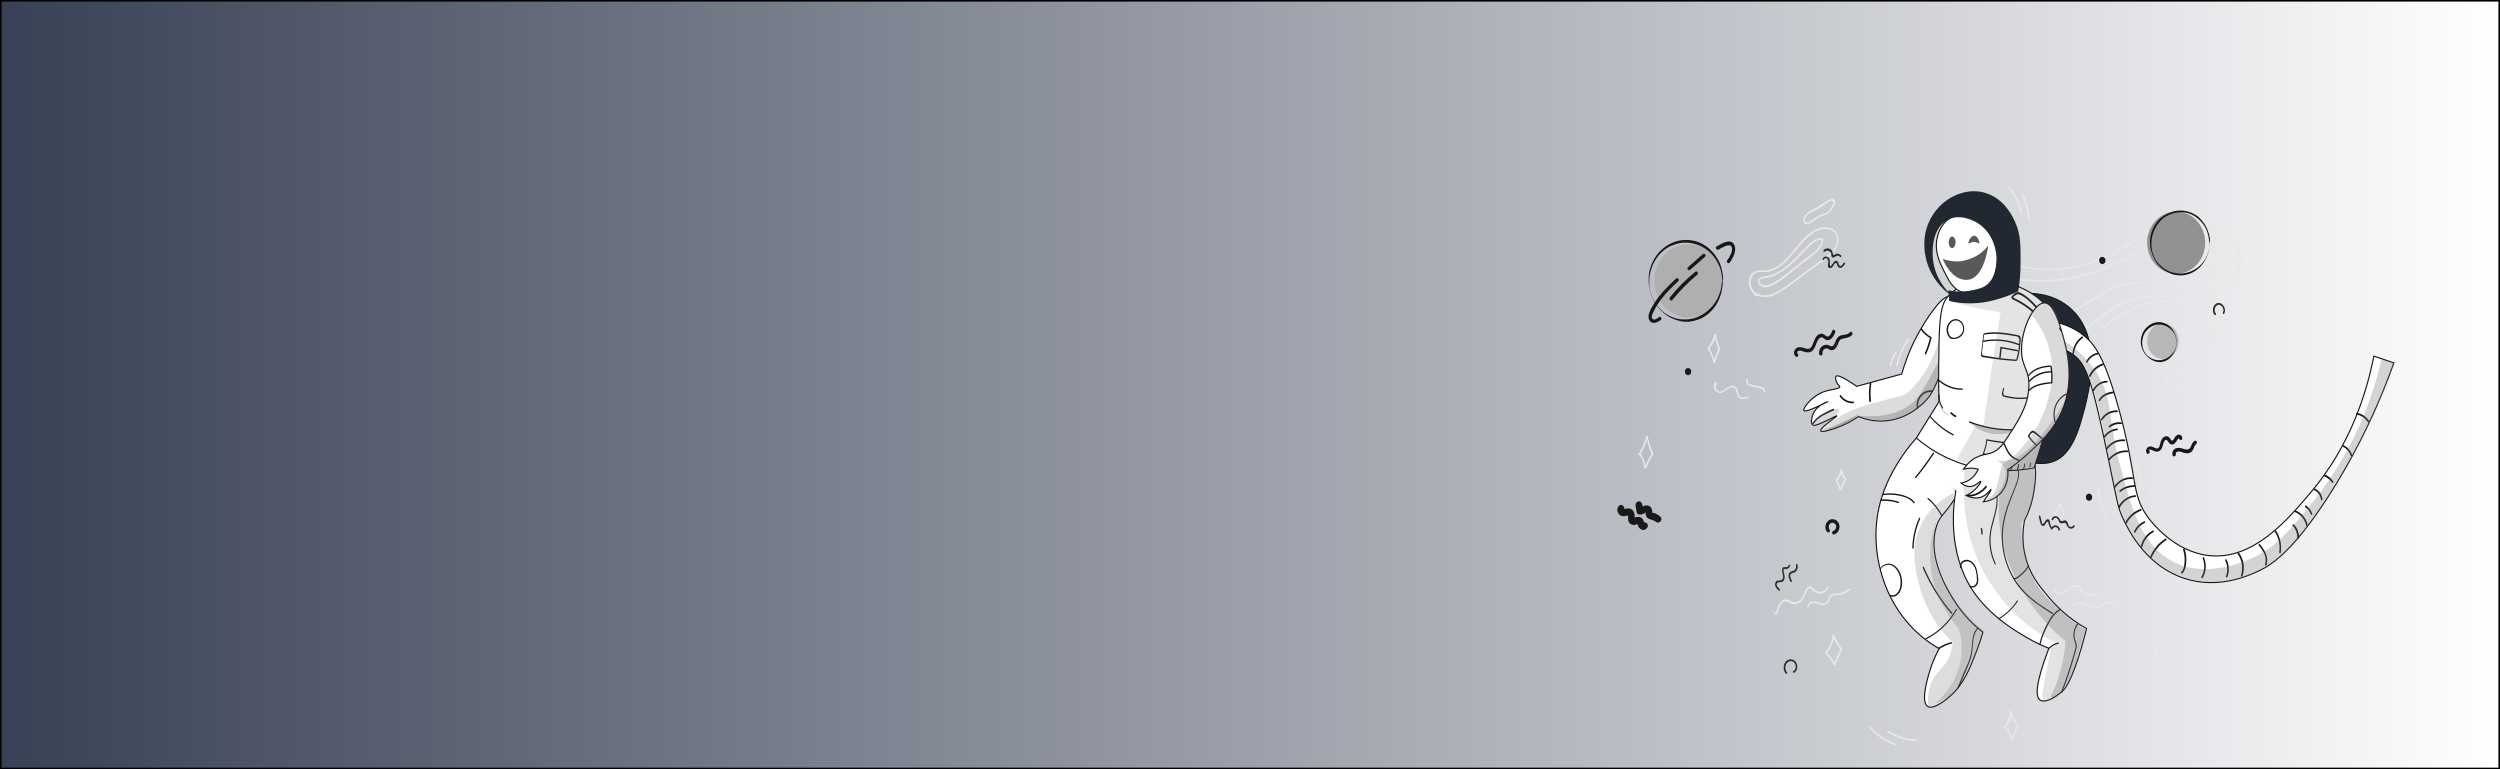 <?xml version="1.0" encoding="utf-8"?>
<!-- Generator: Adobe Illustrator 22.0.1, SVG Export Plug-In . SVG Version: 6.00 Build 0)  -->
<svg version="1.1" id="Layer_1" xmlns="http://www.w3.org/2000/svg" xmlns:xlink="http://www.w3.org/1999/xlink" x="0px" y="0px"
	 viewBox="0 0 1300 400" style="enable-background:new 0 0 1300 400;" xml:space="preserve">
<rect x="0" y="0" width="1300" height="400" fill="#808080" stroke="none"/>
<style type="text/css">
	.st0{fill:url(#SVGID_1_);stroke:#000000;stroke-width:1.645;stroke-miterlimit:10;}
	.st1{fill:#E9E8E8;}
	.st2{fill:none;stroke:#E9E8E8;stroke-width:0.894;stroke-miterlimit:10;}
	.st3{fill:#919191;}
	.st4{fill:#B7B7B8;}
	.st5{fill:#AFAFAF;}
	.st6{fill:#564B9F;}
	.st7{fill:#191919;}
	.st8{fill:#2B2C2B;}
	.st9{fill:#171717;}
	.st10{fill:#FFFFFF;stroke:#171717;stroke-width:0.596;stroke-miterlimit:10;}
	.st11{opacity:0.23;fill:#6D6C6D;enable-background:new    ;}
	.st12{opacity:0.24;fill:#6D6C6D;enable-background:new    ;}
	.st13{fill:#FFFFFF;}
	.st14{opacity:0.19;fill:#6D6C6D;enable-background:new    ;}
	.st15{opacity:0.29;fill:#6D6C6D;enable-background:new    ;}
	.st16{opacity:0.26;fill:#6D6C6D;enable-background:new    ;}
	.st17{opacity:0.34;fill:#6D6C6D;enable-background:new    ;}
	.st18{opacity:0.47;fill:#6D6C6D;enable-background:new    ;}
	.st19{fill:#222831;stroke:#171717;stroke-width:0.596;stroke-miterlimit:10;}
	.st20{opacity:0.18;fill:#6D6C6D;enable-background:new    ;}
	.st21{opacity:0.28;fill:#6D6C6D;enable-background:new    ;}
	.st22{opacity:0.33;fill:#6D6C6D;enable-background:new    ;}
	.st23{opacity:0.38;fill:#6D6C6D;enable-background:new    ;}
	.st24{opacity:0.25;fill:#6D6C6D;enable-background:new    ;}
	.st25{fill:#222831;}
	.st26{fill:#595959;}
</style>
<linearGradient id="SVGID_1_" gradientUnits="userSpaceOnUse" x1="0" y1="202" x2="1300" y2="202" gradientTransform="matrix(1 0 0 -1 0 402)">
	<stop  offset="0" style="stop-color:#384155"/>
	<stop  offset="1" style="stop-color:#FFFFFF"/>
</linearGradient>
<rect class="st0" width="1300" height="400"/>
<g id="background_n3">
	<g>
		<g>
			<path class="st1" d="M953,330.3c-0.4,3.3-1.7,6.3-3.8,8.7c-0.4,0.4,0.2,1.1,0.6,0.7c2.2-2.5,3.6-5.6,4-9.1
				C953.8,330,953,329.7,953,330.3L953,330.3z"/>
		</g>
	</g>
	<g>
		<g>
			<path class="st1" d="M953.1,330.8c1.1,2.7,2.5,5.1,4.3,7.3c0.4,0.5,1-0.2,0.6-0.7c-1.7-2.1-3.1-4.5-4.1-7.1
				C953.6,329.8,952.9,330.3,953.1,330.8L953.1,330.8z"/>
		</g>
	</g>
	<g>
		<g>
			<path class="st1" d="M950,339.4c0-0.1-0.1-0.2-0.1-0.2c-0.2,0.2-0.5,0.4-0.7,0.6c1.9,1.7,3.3,3.8,4.4,6.2c0.2,0.5,1,0.1,0.7-0.5
				c-1.1-2.5-2.6-4.6-4.5-6.4c-0.4-0.3-0.9,0.1-0.7,0.6c0,0.1,0.1,0.2,0.1,0.2C949.5,340.4,950.2,340,950,339.4L950,339.4z"/>
		</g>
	</g>
	<g>
		<g>
			<path class="st1" d="M954.4,345.7c0.9-2.6,2.1-5,3.4-7.3c0.3-0.5-0.4-1-0.7-0.5c-1.4,2.4-2.6,4.9-3.5,7.5
				C953.4,346,954.2,346.3,954.4,345.7L954.4,345.7z"/>
		</g>
	</g>
	<g>
		<g>
			<path class="st1" d="M856.1,227c-1,3.1-2.1,6.2-4,8.8c-0.3,0.5,0.3,1.1,0.6,0.7c2-2.7,3.2-6,4.2-9.2
				C857.1,226.7,856.2,226.5,856.1,227L856.1,227z"/>
		</g>
	</g>
	<g>
		<g>
			<path class="st1" d="M856.1,227.3c0.6,1.5,0.8,3.3,1.3,4.9c0.5,1.5,1,2.9,1.6,4.3c0.2,0.5,1,0.1,0.7-0.5
				c-0.7-1.7-1.4-3.4-1.9-5.1c-0.4-1.3-0.6-2.8-1.1-4C856.6,226.2,855.9,226.7,856.1,227.3L856.1,227.3z"/>
		</g>
	</g>
	<g>
		<g>
			<path class="st1" d="M852.3,236.5c0.8,0.4,1.4,2.1,1.7,3c0.5,1.2,0.9,2.5,1.2,3.8c0.1,0.6,1,0.3,0.8-0.2
				c-0.4-1.6-0.9-3.1-1.5-4.6c-0.5-1-0.9-2.3-2-2.8C852,235.3,851.8,236.2,852.3,236.5L852.3,236.5z"/>
		</g>
	</g>
	<g>
		<g>
			<path class="st1" d="M856,243.4c1-2.4,2.2-4.7,3.5-6.9c0.3-0.5-0.4-1-0.7-0.5c-1.3,2.2-2.5,4.5-3.5,6.9
				C855.1,243.5,855.8,244,856,243.4L856,243.4z"/>
		</g>
	</g>
	<g>
		<g>
			<path class="st1" d="M891.5,173.9c-0.7,2.6-1.8,4.8-3.3,6.8c-0.4,0.5,0.3,1.1,0.6,0.7c1.7-2.1,2.9-4.5,3.6-7.2
				C892.5,173.6,891.7,173.4,891.5,173.9L891.5,173.9z"/>
		</g>
	</g>
	<g>
		<g>
			<path class="st1" d="M891.5,174.4c0.5,2.3,1,5.1,2.4,7c0.3,0.5,0.9-0.2,0.6-0.7c-1.3-1.7-1.8-4.4-2.2-6.5
				C892.2,173.6,891.4,173.8,891.5,174.4L891.5,174.4z"/>
		</g>
	</g>
	<g>
		<g>
			<path class="st1" d="M888,181.7c0.8,0.5,1.4,2.3,1.8,3.2c0.5,1.2,0.9,2.4,1.2,3.6c0.1,0.6,1,0.3,0.8-0.2
				c-0.4-1.5-0.9-2.9-1.5-4.3c-0.4-1-1-2.6-1.9-3.1C888,180.6,887.5,181.3,888,181.7L888,181.7z"/>
		</g>
	</g>
	<g>
		<g>
			<path class="st1" d="M891.9,188.3c0.7-2.4,1.6-4.6,2.6-6.9c0.3-0.5-0.5-1-0.7-0.5c-1.1,2.3-2,4.6-2.7,7.1
				C890.9,188.6,891.7,188.9,891.9,188.3L891.9,188.3z"/>
		</g>
	</g>
	<g>
		<g>
			<path class="st1" d="M1070.7,262.1c-0.6,1.7-1.3,3.5-2.7,4.7c-0.4,0.4,0.2,1,0.6,0.7c1.5-1.3,2.3-3.2,2.9-5.1
				C1071.7,261.7,1070.9,261.5,1070.7,262.1L1070.7,262.1z"/>
		</g>
	</g>
	<g>
		<g>
			<path class="st1" d="M1071,262.5c0.4,1.6,1.1,3.1,2,4.4c0.3,0.5,1.1,0,0.7-0.5c-0.9-1.2-1.5-2.6-1.9-4.1
				C1071.7,261.7,1070.8,261.9,1071,262.5L1071,262.5z"/>
		</g>
	</g>
	<g>
		<g>
			<path class="st1" d="M1068.2,267.5c0.9,1.3,1.6,2.7,2,4.3c0.1,0.6,1,0.3,0.8-0.2c-0.4-1.7-1.2-3.3-2.2-4.7
				C1068.4,266.4,1067.8,267,1068.2,267.5L1068.2,267.5z"/>
		</g>
	</g>
	<g>
		<g>
			<path class="st1" d="M1071,272.1c0.8-1.9,1.7-3.7,2.8-5.3c0.3-0.5-0.4-0.9-0.7-0.5c-1.1,1.7-2.1,3.4-2.8,5.3
				C1070,272.2,1070.7,272.6,1071,272.1L1071,272.1z"/>
		</g>
	</g>
	<g>
		<g>
			<path class="st1" d="M1122.4,334.4c-0.6,1.8-1.5,3.5-2.6,5c-0.4,0.5,0.3,1.1,0.6,0.7c1.3-1.6,2.2-3.4,2.8-5.4
				C1123.4,334.1,1122.5,333.9,1122.4,334.4L1122.4,334.4z"/>
		</g>
	</g>
	<g>
		<g>
			<path class="st1" d="M1122.3,335.2c0.4,0.8,0.5,1.8,0.8,2.6c0.3,0.8,0.7,1.6,1.2,2.3c0.3,0.5,1.1,0,0.7-0.5
				c-0.5-0.8-1-1.6-1.3-2.6c-0.3-0.8-0.4-1.6-0.7-2.4C1122.8,334.2,1122.1,334.7,1122.3,335.2L1122.3,335.2z"/>
		</g>
	</g>
	<g>
		<g>
			<path class="st1" d="M1119.8,339.8c0.7,1.2,1.3,2.4,1.6,3.8c0.1,0.4,0.6,0.5,0.8,0.1c0.6-1.3,1.4-2.4,2.5-3.3
				c0.5-0.3,0-1.2-0.4-0.8c-1.2,1-2.2,2.1-2.8,3.6c0.3,0,0.5,0.1,0.8,0.1c-0.4-1.4-1-2.8-1.7-4
				C1120.2,338.9,1119.5,339.3,1119.8,339.8L1119.8,339.8z"/>
		</g>
	</g>
	<polygon class="st2" points="1131.3,208.8 1128.3,207.5 1125.7,209.4 1125.9,206 1123.4,203.9 1126.5,203 1127.6,199.8 
		1129.3,202.7 1132.4,202.8 1130.4,205.5 	"/>
	<g>
		<g>
			<path class="st1" d="M1126.2,197.9c4.3-8,9.6-15.3,15.8-21.7c0.4-0.4-0.2-1.1-0.6-0.7c-6.2,6.4-11.6,13.8-16,21.9
				C1125.2,198,1126,198.5,1126.2,197.9L1126.2,197.9z"/>
		</g>
	</g>
	<g>
		<g>
			<path class="st1" d="M1132.4,196.4c7-11.4,15.7-21.3,25.8-29.3c0.4-0.3,0-1.2-0.4-0.8c-10.2,8.1-19.1,18.2-26.1,29.7
				C1131.3,196.4,1132.1,196.9,1132.4,196.4L1132.4,196.4z"/>
		</g>
	</g>
	<g>
		<g>
			<path class="st1" d="M1133.9,205.4c3.4-4.5,7-8.9,10.7-13c0.4-0.4-0.2-1.1-0.6-0.7c-3.8,4.1-7.3,8.5-10.7,13
				C1133,205.1,1133.6,205.8,1133.9,205.4L1133.9,205.4z"/>
		</g>
	</g>
	<g>
		<g>
			<path class="st1" d="M1036.4,149.4c-2.3-5.1,2.6-9.9,6.8-10.7c5.2-1,10.7,1,16,1.5c10,0.9,20.1-0.4,29.7-3.7
				c4.8-1.7,9.4-3.9,13.8-6.5c4.7-2.8,9.3-6,14-8.8c4.8-2.8,9.8-5.2,15.2-6.1c5.3-1,10.6-0.2,15.5,2c4.6,2.1,9.4,5.2,13,9
				c3.7,4,4.9,9.3,2.8,14.6c-4.3,10.5-16.6,12.1-25.8,12.5c-9.9,0.4-20.1-0.6-29.8,2.4c-9.8,3.1-17.1,10.9-25.7,16.6
				c-8.7,5.8-18.8,9.7-29.1,9c-8.7-0.6-17.5-5-22.9-12.6c-1.3-1.9-2.4-3.9-3.3-6.1c-0.2-0.6-1-0.1-0.7,0.5
				c3.6,8.9,11.2,15.1,19.6,17.8c9.7,3.1,20.1,1.1,29.1-3.3c5-2.4,9.7-5.6,14.2-9.1c4.4-3.4,8.7-7,13.6-9.5c10.3-5.3,22-4.2,33-4.5
				c9.2-0.2,21-1.1,27-10c2.5-3.7,3.7-8.7,2.2-13.2c-1.7-4.9-5.9-8.1-9.7-10.7c-4.4-3.1-9.3-5.5-14.4-6.3
				c-5.4-0.8-10.8,0.3-15.9,2.3c-10.8,4.3-19.8,12.5-30.4,17.2c-10.2,4.5-21.4,6.6-32.4,6c-3-0.2-6-0.6-8.9-1.1
				c-2.6-0.5-5.2-1-7.9-0.8c-4.1,0.3-8.1,2.5-9.5,7c-0.6,1.8-0.5,3.6,0.3,5.4C1035.9,150.3,1036.6,149.9,1036.4,149.4L1036.4,149.4z
				"/>
		</g>
	</g>
	<g>
		<g>
			<path class="st1" d="M1048.8,145.6c14.7,2.1,29.9,0.5,43.9-4.8c13.6-5.1,25.9-15.3,40.5-16.6c7.3-0.7,14.9,0.9,20.5,6.3
				c0.4,0.4,1-0.2,0.6-0.7c-10.1-9.7-24.8-7.3-36.3-2.2c-7,3.1-13.6,7.2-20.7,10.3c-7.2,3.2-14.7,5.4-22.4,6.6
				c-8.7,1.4-17.5,1.4-26.1,0.2C1048.3,144.6,1048.3,145.5,1048.8,145.6L1048.8,145.6z"/>
		</g>
	</g>
	<g>
		<g>
			<path class="st1" d="M1071.3,163.6c5.7-0.5,10.8-3.4,15.7-6.5c5.3-3.4,10.5-6.9,16.6-8.4c13.1-3.3,26.7,0.4,39.8-2.6
				c5.8-1.3,12.9-5.2,12.3-12.9c-0.1-0.6-0.9-0.6-0.9,0c0.6,7.9-7.2,11.2-12.9,12.3c-6.3,1.2-12.8,1-19.2,0.9
				c-6.2-0.1-12.4-0.2-18.5,1.2c-5.6,1.3-10.5,4.1-15.4,7.2c-5.5,3.5-11.1,7.3-17.6,7.9C1070.8,162.7,1070.8,163.7,1071.3,163.6
				L1071.3,163.6z"/>
		</g>
	</g>
	<g>
		<g>
			<path class="st1" d="M1093.7,170.7c6.6-5,13.6-9.7,21.5-11.9c8.5-2.4,17.4-1.6,26.1-0.8c0.5,0.1,0.5-0.9,0-0.9
				c-8.8-0.8-17.7-1.5-26.4,0.9c-7.9,2.2-15,6.9-21.7,12C1092.8,170.3,1093.2,171.1,1093.7,170.7L1093.7,170.7z"/>
		</g>
	</g>
	<g>
		<g>
			<path class="st1" d="M914.1,153.3c-1.7-1.2-3.2-2.9-3.6-5.2c-0.5-2.1,0.2-4.5,1.9-5.8s4-0.7,5.9-0.9c1.6-0.1,3.1-0.6,4.5-1.2
				c6.5-3,10.4-9.8,15.3-14.9c2.5-2.6,5.4-5.2,8.9-6c3.2-0.8,7.4,0.1,8.2,4.1c0.9,4.8-3.1,8.3-6.3,10.6c-3.6,2.6-7.2,5.3-10.9,7.9
				c-3.9,2.9-7.8,5.9-11.9,8.6c-3.8,2.5-8.5,4.5-12.7,1.8c-0.5-0.3-0.9,0.5-0.4,0.8c3.4,2.2,7.5,1.6,10.9-0.2
				c4.4-2.3,8.5-5.8,12.6-8.8c4.2-3.1,8.5-6.1,12.7-9.3c3.1-2.3,6.4-5.1,6.8-9.5c0.3-3.7-2-6.5-5.2-7.1c-3.5-0.7-7,0.9-9.8,3.1
				c-6.9,5.3-11,14.8-19.1,18.3c-1.2,0.5-2.5,0.9-3.8,1s-2.5-0.1-3.8,0.1c-1.9,0.2-3.4,1.2-4.3,3.1c-1.9,4,0.4,8.2,3.5,10.4
				C914.1,154.4,914.6,153.6,914.1,153.3L914.1,153.3z"/>
		</g>
	</g>
	<g>
		<g>
			<path class="st1" d="M938.6,115.3c-0.5-4.1,4.1-5.3,6.7-6.6c1.3-0.7,2.5-1.6,3.7-2.5c0.6-0.4,1.2-0.9,1.8-1.2
				c0.7-0.4,1.7-1.1,2.3-0.2c0.5,0.6,0.3,0.8,0,1.5c-0.1,0.3-0.3,0.7-0.5,1c-0.4,0.8-0.9,1.6-1.4,2.2c-1.2,1.3-2.8,1.5-4.4,2.2
				c-1.2,0.5-2.3,1.1-3.4,1.8C942.1,114.4,940.4,116.5,938.6,115.3c-0.4-0.2-0.8,0.6-0.3,0.9c1.5,0.9,2.9,0.1,4.2-0.9
				c2-1.6,4-2.7,6.4-3.5c1.9-0.6,3-1.7,4.1-3.5c0.6-1,2-3.1,1.1-4.4c-0.8-1.1-2.3-0.5-3.3,0c-2,1.1-3.7,2.7-5.7,3.8
				c-3,1.6-7.9,2.9-7.3,7.8C937.9,116.1,938.7,115.9,938.6,115.3L938.6,115.3z"/>
		</g>
	</g>
	<g>
		<g>
			<path class="st1" d="M915.6,147.6c-0.9-0.2-0.8-1-0.6-1.6c0.3-0.7,0.8-0.9,1.4-1.2c0.7-0.2,1.5-0.2,2.2-0.3
				c1.6-0.3,3.1-0.7,4.6-1.4c2.8-1.3,5.4-3.1,7.8-5.2c2.7-2.4,5.2-5,7.7-7.6c2.5-2.6,5.2-5.8,8.9-5.6c-0.1-0.2-0.3-0.3-0.4-0.5
				c0.3,3.6-2.8,6.1-5.2,7.9c-2.9,2.2-5.8,4.5-8.7,6.8c-2.7,2.1-5.3,4.3-8.1,6.2c-1.4,1-2.8,1.9-4.3,2.5s-3.8,1.5-5,0
				c-0.4-0.4-1,0.2-0.6,0.7c1.9,2.4,5.8,0.4,7.9-0.7c3.6-2,6.8-4.9,10.1-7.5c3.4-2.7,6.9-5.3,10.3-8c2.3-1.9,4.7-4.4,4.4-7.9
				c0-0.2-0.2-0.5-0.4-0.5c-3.8-0.1-6.8,3.1-9.3,5.7c-3.3,3.4-6.4,6.9-10.1,9.7c-1.8,1.3-3.6,2.5-5.6,3.3c-1.9,0.8-3.9,1.1-5.9,1.5
				c-1.2,0.2-2.4,0.8-2.6,2.2c-0.2,1.1,0.3,2.2,1.3,2.4C915.9,148.6,916.1,147.7,915.6,147.6L915.6,147.6z"/>
		</g>
	</g>
	<g>
		<g>
			<path class="st1" d="M891.7,198.9c-0.9,1.6-0.5,3.6,0.9,4.8c1.9,1.7,4-0.1,5.7-1.3c1.4-1,3.3-1.7,4.3,0.3c0.4,0.9,0.6,2,1,3
				c0.3,0.7,0.7,1.3,1.4,1.7c1.3,0.6,2.6-0.5,3.9-0.2c0.5,0.1,0.8-0.8,0.2-0.9c-1-0.2-1.7,0.2-2.7,0.4c-1.6,0.2-2-0.9-2.4-2.3
				c-0.4-1.4-0.8-3-2.1-3.6c-1.7-0.8-3.4,0.5-4.7,1.5c-1.1,0.8-2.5,1.9-3.8,1c-1.1-0.8-1.5-2.5-0.8-3.7
				C892.7,198.9,892,198.4,891.7,198.9L891.7,198.9z"/>
		</g>
	</g>
	<g>
		<g>
			<path class="st1" d="M908.1,197.1c-0.6,1.7,0.5,3,1.9,3.6c1.2,0.5,7.5,0.8,7.1,3c-0.1,0.6,0.7,0.8,0.8,0.2c0.8-4.8-10.6-2-9-6.5
				C909.1,196.8,908.3,196.5,908.1,197.1L908.1,197.1z"/>
		</g>
	</g>
	<g>
		<g>
			<path class="st1" d="M922.4,319.1c0.5,0.9,1.5,0.6,1.9-0.3c0.9-2,0.9-4.4,2.9-5.7c2.1-1.3,3.5,0.9,5.5,1.1
				c1.6,0.2,3.1-0.7,4.2-1.9c1.3-1.5,2-3.4,2.8-5.2c0.5-1,1.2-1.6,2.2-0.7c0.3,0.3,0.6,0.6,0.9,0.9c0.4,0.4,0.8,0.7,1.3,0.9
				c2.4,1.2,5.5,0.1,6.8-2.4c0.3-0.5-0.5-1-0.7-0.5c-0.8,1.5-2.3,2.4-3.9,2.4c-1.9,0-2.6-1.2-4-2.3c-2.6-2.1-3.8,2.6-4.7,4.4
				c-1.1,2-3,4-5.4,3.2c-1.3-0.5-2.3-1.6-3.8-1.3c-1.2,0.2-2.3,1-3,2.1c-0.4,0.6-0.7,1.2-0.9,1.9c-0.2,0.5-0.3,0.9-0.5,1.4
				c-0.1,0.2-0.5,1.7-0.7,1.5C922.8,318.2,922.1,318.6,922.4,319.1L922.4,319.1z"/>
		</g>
	</g>
	<g>
		<g>
			<path class="st1" d="M940.7,315.4c0.4-3.5,5-1,6.7-0.8c1.6,0.2,3-0.4,3.7-2c0.5-1.1,0.7-2.4,1.9-2.9c1-0.4,2.3-0.1,3.3-0.3
				c2-0.3,3.8-1.1,5.4-2.4c0.5-0.3,0-1.2-0.4-0.8c-1.1,0.9-2.4,1.6-3.7,2s-2.6,0.3-3.9,0.5c-2.1,0.2-2.4,1.7-3.3,3.5
				c-1.6,3.3-5,0.4-7.5,0.5c-1.5,0.1-2.9,1.1-3.1,2.8C939.7,316,940.6,316,940.7,315.4L940.7,315.4z"/>
		</g>
	</g>
	<g>
		<g>
			<path class="st1" d="M957,244.5c-0.2,1.8-1,3.5-2.2,4.7c-0.4,0.4,0.2,1.1,0.6,0.7c1.5-1.4,2.3-3.2,2.5-5.3
				C957.9,243.9,957.1,243.9,957,244.5L957,244.5z"/>
		</g>
	</g>
	<g>
		<g>
			<path class="st1" d="M957.4,245.6c0.2,1.5,0.9,2.8,2,3.8c0.4,0.4,1-0.3,0.6-0.7c-0.9-0.9-1.5-2-1.7-3.4
				C958.1,244.8,957.3,245,957.4,245.6L957.4,245.6z"/>
		</g>
	</g>
	<g>
		<g>
			<path class="st1" d="M954.7,250.5c0.9,1.2,1.5,2.6,1.8,4.2c0.1,0.6,0.9,0.3,0.8-0.2c-0.3-1.7-1-3.2-2-4.6
				C955,249.4,954.4,250.1,954.7,250.5L954.7,250.5z"/>
		</g>
	</g>
	<g>
		<g>
			<path class="st1" d="M957.8,254.5c0.4-1.6,1-3,1.9-4.2c0.3-0.5-0.3-1.1-0.6-0.7c-1,1.4-1.7,2.9-2.1,4.6
				C956.8,254.9,957.6,255.1,957.8,254.5L957.8,254.5z"/>
		</g>
	</g>
	<g>
		<g>
			<path class="st1" d="M1068.2,305.6c-0.2,1.9,1.3,3.4,3,3.5c3,0.2,4.8-3.3,7.6-3.9c2.1-0.4,2.8,1.4,4,2.9c0.7,0.8,1.5,1.5,2.4,1.8
				c2,0.7,4.2,0,5.6-1.6c0.4-0.4-0.2-1.1-0.6-0.7c-1.5,1.7-3.9,2.1-5.8,0.8c-1.6-1.1-2.1-3.6-4-4.1c-1.8-0.5-3.5,0.6-4.9,1.7
				c-0.9,0.7-1.8,1.5-2.8,1.9c-1.3,0.5-3.8,0.1-3.5-2.1C1069.1,305.3,1068.3,305,1068.2,305.6L1068.2,305.6z"/>
		</g>
	</g>
	<g>
		<g>
			<path class="st1" d="M1078.4,315c2.1-1.2,4.5-1.3,6.6-0.3c1.6,0.7,2.7,2.1,4.6,2c1.6-0.1,3.1-1,4.5-1.9c1.7-1,5.1-2.4,6,0.6
				c0.2,0.6,1,0.3,0.8-0.2c-0.5-1.6-1.9-2.5-3.4-2.5c-2.3-0.1-4.2,1.8-6.3,2.7c-1.6,0.7-2.8,0.4-4.3-0.5c-0.9-0.6-1.9-1.2-2.9-1.5
				c-2.1-0.5-4.2-0.2-6.1,0.8C1077.4,314.5,1077.9,315.3,1078.4,315L1078.4,315z"/>
		</g>
	</g>
	<g>
		<g>
			<path class="st1" d="M1045,369.7c0.1,2.8-0.7,5.5-2.5,7.5c0.2,0.2,0.5,0.4,0.7,0.6c0.8-1.2,1.3-2.5,1.8-3.9
				c0.2-0.6-0.7-0.8-0.8-0.2c-0.4,1.3-0.9,2.6-1.7,3.7c-0.3,0.4,0.3,0.9,0.7,0.6c1.9-2.2,2.9-5.1,2.8-8.2
				C1045.9,369.1,1045,369.1,1045,369.7L1045,369.7z"/>
		</g>
	</g>
	<g>
		<g>
			<path class="st1" d="M1045.1,369.8c0.5,2.6,1.6,4.9,3.3,6.8c0.4,0.4,1-0.2,0.6-0.7c-1.6-1.8-2.6-4-3.1-6.4
				C1045.8,369,1044.9,369.2,1045.1,369.8L1045.1,369.8z"/>
		</g>
	</g>
	<g>
		<g>
			<path class="st1" d="M1042.4,378.6c1.5,1.8,2.7,3.7,3.7,6c0.2,0.6,1,0.1,0.7-0.5c-1-2.3-2.2-4.3-3.8-6.1
				C1042.6,377.5,1042,378.2,1042.4,378.6L1042.4,378.6z"/>
		</g>
	</g>
	<g>
		<g>
			<path class="st1" d="M1046.7,384.6c0.9-2.4,1.9-4.7,2.8-7.1c0.2-0.6-0.5-1-0.7-0.5c-0.9,2.4-1.9,4.7-2.8,7.1
				C1045.8,384.6,1046.5,385.1,1046.7,384.6L1046.7,384.6z"/>
		</g>
	</g>
	<g>
		<g>
			<path class="st1" d="M972.2,378.7c3.9,4.1,8.5,7.2,13.6,9.1c0.5,0.2,0.7-0.7,0.2-0.9c-5-1.8-9.5-4.8-13.3-8.9
				C972.4,377.6,971.8,378.3,972.2,378.7L972.2,378.7z"/>
		</g>
	</g>
	<g>
		<g>
			<path class="st1" d="M981.5,380.8c4.5,2.7,9.4,4.3,14.6,4.7c0.5,0,0.5-0.9,0-0.9c-5-0.4-9.8-1.9-14.1-4.6
				C981.5,379.7,981.1,380.5,981.5,380.8L981.5,380.8z"/>
		</g>
	</g>
	<g>
		<g>
			<path class="st1" d="M1090.5,253.4c0.8,6.1,2.5,12.1,4.9,17.7c0.2,0.5,1,0.1,0.7-0.5c-2.4-5.5-4-11.4-4.8-17.5
				C1091.2,252.5,1090.4,252.8,1090.5,253.4L1090.5,253.4z"/>
		</g>
	</g>
	<g>
		<g>
			<path class="st1" d="M1109.3,236.1c1.1,5.9,2.6,11.7,4.6,17.3c0.2,0.6,1,0.3,0.8-0.2c-2-5.6-3.6-11.4-4.6-17.3
				C1110,235.3,1109.2,235.5,1109.3,236.1L1109.3,236.1z"/>
		</g>
	</g>
	<g>
		<g>
			<path class="st1" d="M1115.1,250.3c2,5.8,4.7,11.2,8,16.2c0.3,0.5,1.1,0,0.7-0.5c-3.3-4.9-6-10.2-7.9-16
				C1115.7,249.5,1114.9,249.8,1115.1,250.3L1115.1,250.3z"/>
		</g>
	</g>
	<g>
		<g>
			<path class="st1" d="M986.9,190.2c0.9-5,2.8-9.5,5.9-13.3c0.4-0.5-0.3-1.1-0.6-0.7c-3.1,3.9-5.2,8.6-6.1,13.7
				C985.9,190.5,986.7,190.8,986.9,190.2L986.9,190.2z"/>
		</g>
	</g>
	<g>
		<g>
			<path class="st1" d="M983.5,190.3c0.3-2.6,1.3-4.8,2.8-6.8c0.4-0.5-0.3-1.1-0.6-0.7c-1.6,2.1-2.7,4.5-3,7.2
				C982.6,190.6,983.4,190.9,983.5,190.3L983.5,190.3z"/>
		</g>
	</g>
	<g>
		<g>
			<path class="st1" d="M1044.3,97.6c3,3.7,5.2,8.1,6.2,13c0.1,0.6,1,0.3,0.8-0.2c-1.1-5-3.3-9.5-6.4-13.4
				C1044.5,96.5,1043.9,97.2,1044.3,97.6L1044.3,97.6z"/>
		</g>
	</g>
	<g>
		<g>
			<path class="st1" d="M1051.6,101.6c1.7,4.1,2.7,8.4,3,12.9c0.1,0.6,0.9,0.6,0.9,0c-0.3-4.6-1.4-9.1-3.2-13.4
				C1052.1,100.6,1051.4,101.1,1051.6,101.6L1051.6,101.6z"/>
		</g>
	</g>
</g>
<g id="background_n2">
	<ellipse class="st3" cx="1131.6" cy="126.2" rx="15.1" ry="16.2"/>
	<ellipse class="st4" cx="1124.7" cy="177.4" rx="8.2" ry="9.2"/>
	<ellipse class="st5" cx="878" cy="146.1" rx="17.7" ry="19"/>
	<g>
		<g>
			<path class="st6" d="M878.2,193.6c0.5,0,0.5-0.9,0-0.9S877.6,193.6,878.2,193.6L878.2,193.6z"/>
		</g>
	</g>
	<g>
		<g>
			<path class="st7" d="M877.8,195.1c2.2,0,2.2-3.7,0-3.7S875.6,195.1,877.8,195.1L877.8,195.1z"/>
		</g>
	</g>
	<g>
		<g>
			<path class="st7" d="M1093.2,137.3c2.2,0,2.2-3.7,0-3.7C1091,133.5,1091,137.3,1093.2,137.3L1093.2,137.3z"/>
		</g>
	</g>
	<g>
		<g>
			<path class="st7" d="M1086.3,260.4c2.2,0,2.2-3.7,0-3.7C1084.1,256.6,1084.1,260.4,1086.3,260.4L1086.3,260.4z"/>
		</g>
	</g>
	<g>
		<g>
			<path class="st7" d="M841.8,263.1c-1.8,1.9-0.3,5,1.9,5.3c0.7,0.1,1.4-0.1,2.1-0.2c0.2-0.1,0.6-0.2,0.8-0.2c0,0-0.1-0.2,0,0.2
				c0.1,1.2-0.2,2.2,0.4,3.3c0.5,1,1.6,1.5,2.6,1.5c0.5,0,1.1-0.2,1.6-0.4c0.1,0,0.6-0.1,0.6-0.2c0.3-0.1,0.2-0.1-0.3-0.2
				c0,0.1,0.1,0.2,0.1,0.4c-0.1,1.1,1,2.3,1.9,2.7c1.2,0.6,2.3,0.2,3.1-1c1.3-2-1.7-3.8-3-1.9c1.2,0.2,1.6-0.1,1.3-0.8
				c0-0.1-0.1-0.2-0.1-0.4c-0.1-0.4-0.3-0.8-0.5-1.1c-0.4-0.7-1.1-1.2-1.8-1.3s-1.5,0-2.1,0.2l-1,0.3c0.3,0.5,0.5,0.6,0.5,0.3
				c0-0.2,0-0.3,0-0.4c0.4-1.5-0.2-3.5-1.4-4.3c-0.7-0.4-1.4-0.6-2.2-0.5c-0.4,0-0.9,0.1-1.3,0.2c-0.2,0.1-0.5,0.1-0.7,0.2
				c-0.2,0.3-0.3,0.7-0.2,1.1C845.8,264.1,843.4,261.4,841.8,263.1L841.8,263.1z"/>
		</g>
	</g>
	<g>
		<g>
			<path class="st7" d="M850.5,263c0.2,1.1,0.4,2.1,0.5,3.2c0.1,0.8,0.9,1.4,1.7,1.4c1,0,2.3-0.4,3-1.2c0.1-0.1,0.3-0.2,0.5-0.2
				c-0.5-0.6-0.6-0.6-0.5,0c-0.1,0.4,0,1.1,0.1,1.5c0.6,2.9,3.4,2.1,5.2,3.6c1.7,1.5,4.1-1.1,2.4-2.6c-1.1-0.9-2.2-1.7-3.5-2
				c0.1,0-1.3-0.2-0.8,0.1c0.1,0.2,0.1,0.3,0.1,0.1c0-0.2,0-0.3,0-0.5c0-0.6-0.1-1.2-0.3-1.8c-0.5-1.2-1.6-1.9-2.8-1.8
				c-0.6,0-1.2,0.2-1.7,0.5s-1,0.9-1.6,0.9c0.5,0.5,1.1,0.9,1.7,1.4c-0.2-1.1-0.4-2.1-0.5-3.2C853.4,259.6,850.1,260.6,850.5,263
				L850.5,263z"/>
		</g>
	</g>
	<g>
		<g>
			<path class="st8" d="M948.5,134.9c0.5-0.7,1.1-0.9,1.7-0.3c0.3,0.5,0.5,1,0.5,1.6s-0.2,1.1-0.2,1.7c0,0.5,0,1,0.4,1.3
				c0.8,0.7,1.9-0.2,2.4-0.9c0.2-0.3,0.4-1,0.7-1.2c1.3-0.9,1.2,0.4,1.4,1c0.2,0.5,0.4,0.8,0.8,1c1.4,0.7,2.5-0.7,3.2-1.9
				c0.3-0.5-0.5-1-0.7-0.5c-0.4,0.7-1.5,2.6-2.5,0.9c-0.2-0.3-0.1-0.8-0.3-1.1c-0.2-0.4-0.5-0.8-1-0.9c-0.6-0.1-1.1,0.3-1.4,0.8
				c-0.5,0.6-1.9,3.4-2,1c0-1.4,0.3-3.1-1.2-3.8c-1-0.5-2.2,0-2.6,1.2C947.5,135.2,948.3,135.5,948.5,134.9L948.5,134.9z"/>
		</g>
	</g>
	<g>
		<g>
			<path class="st8" d="M948.9,130.9c0.9-0.9,2.4-0.7,3.1,0.4c0.4,0.7,0.1,1.6,0.5,2.2c0.3,0.4,0.6,0.5,1,0.4
				c0.3-0.1,0.4-0.2,0.7-0.4c0.9-0.6,1.7-0.9,2.6,0.1c0.4,0.4,1-0.2,0.6-0.7c-0.7-0.8-1.7-1.2-2.6-0.9c-0.5,0.2-1.3,1-1.6,0.4
				c-0.2-0.4-0.1-1-0.3-1.5c-0.8-1.9-3.2-2.3-4.6-0.9C947.9,130.7,948.5,131.3,948.9,130.9L948.9,130.9z"/>
		</g>
	</g>
	<g>
		<g>
			<path class="st8" d="M1060.2,268.6c0.3,1.1,0.7,5.6,2.6,4.8c0.8-0.3,1.2-2.2,1.9-2.1c0.5,0.1,0.4,0.3,0.5,0.8
				c0.1,0.4,0.2,0.8,0.4,1.2c0.3,0.7,0.6,1.3,1,1.9c0.2,0.2,0.6,0.3,0.7,0c0.7-1.7,2.7-1.4,3.1,0.4c0.1,0.6,0.9,0.3,0.8-0.2
				c-0.5-2.6-3.6-3.1-4.6-0.6c0.3,0,0.5,0,0.7,0c-0.5-0.7-0.9-1.4-1.1-2.2c-0.2-0.6-0.2-1.6-0.5-2.1s-0.8-0.6-1.3-0.4
				c-0.7,0.3-0.9,1-1.3,1.6c-0.2,0.2-0.8,0.9-1.1,0.7c-0.2-0.1-0.3-1.1-0.4-1.4c-0.2-0.8-0.4-1.7-0.6-2.5
				C1060.9,267.8,1060,268,1060.2,268.6L1060.2,268.6z"/>
		</g>
	</g>
	<g>
		<g>
			<path class="st8" d="M1067.7,270.2c0.6-1.6,2.2-0.9,2.7,0.3c0.2,0.5,0.3,1.1,0.8,1.4c1.2,1,2.6-1.2,3.4,1c0.7,2,2.9,2.9,4.2,0.9
				c0.3-0.5-0.4-1-0.7-0.5c-0.4,0.6-1,0.8-1.7,0.6c-0.7-0.2-0.9-1-1.1-1.7c-0.2-0.5-0.3-1-0.7-1.3c-0.4-0.3-0.8-0.4-1.3-0.3
				c-0.3,0.1-0.5,0.3-0.8,0.4c-0.9,0.2-1.1-0.4-1.5-1.1c-0.9-2-3.4-2-4.2,0.1C1066.6,270.5,1067.5,270.8,1067.7,270.2L1067.7,270.2z
				"/>
		</g>
	</g>
	<g>
		<g>
			<path class="st8" d="M1152.3,163.1c-1.2-1.3-0.7-3.9,0.9-4.5c2-0.7,3.7,2.2,2.7,4c-0.3,0.5,0.5,1,0.7,0.5
				c1.3-2.5-0.8-6.1-3.5-5.5c-2.4,0.6-3.2,4.4-1.5,6.2C1152,164.1,1152.6,163.5,1152.3,163.1L1152.3,163.1z"/>
		</g>
	</g>
	<g>
		<g>
			<path class="st8" d="M929.2,349.6c-1.7-2.1-0.7-5.9,2.2-5.8c2.5,0.1,3.4,3.9,1.1,5.2c-0.5,0.3-0.1,1.1,0.4,0.8
				c2.9-1.7,1.9-6.5-1.3-6.9c-3.8-0.4-5.3,4.5-3,7.4C929,350.8,929.6,350.1,929.2,349.6L929.2,349.6z"/>
		</g>
	</g>
	<g>
		<g>
			<path class="st8" d="M925.5,306.4c-1-0.8-3-3.1-0.3-3.7c0.5-0.1,1,0.1,1.5-0.1c1-0.4,1.4-1.7,1.3-2.8c0-0.7-0.3-1.5-0.4-2.2
				c-0.2-0.8-0.5-1.8,0.6-1.8c0.2,0,0.4,0.1,0.6,0.1c1,0,1.7-0.7,2.1-1.7c0.2-0.6-0.6-0.8-0.8-0.2c-0.7,2.1-2.9-0.4-3.4,2
				c-0.3,1.8,1.9,5.6-1.1,5.8c-1.2,0.1-2.2,0-2.5,1.6s0.8,2.8,1.8,3.7C925.3,307.4,925.9,306.7,925.5,306.4L925.5,306.4z"/>
		</g>
	</g>
	<g>
		<g>
			<path class="st8" d="M931.8,302c-0.4-0.8-1.1-2.1-0.8-3.1s1.9-0.9,2.7-1.6c1-0.9,1.4-2.3,1-3.7c-0.1-0.6-1-0.3-0.8,0.2
				c0.2,0.9,0.1,1.7-0.5,2.4c-0.5,0.7-1.1,0.6-1.8,0.9c-0.5,0.2-1,0.5-1.3,1.1c-0.6,1.4,0.1,3.1,0.8,4.3
				C931.3,303,932.1,302.5,931.8,302L931.8,302z"/>
		</g>
	</g>
	<g>
		<g>
			<path class="st9" d="M862.7,164.9c-0.8,0.6-2.3,1.8-3.3,1c-1.2-0.9,0.1-3.2,0.6-4.1c1-2.1,2.2-4,3.5-5.8c2.7-3.6,5.9-6.7,9.2-9.8
				c0.8-0.8-0.4-2.1-1.2-1.3c-4.5,4.2-8.9,8.6-12.1,14.1c-1.1,1.9-3,5.1-1.8,7.4c1.4,2.6,4.2,1.3,6,0
				C864.4,165.8,863.6,164.2,862.7,164.9L862.7,164.9z"/>
		</g>
	</g>
	<g>
		<g>
			<path class="st9" d="M878.9,140.3c2.6-2.3,5.1-4.5,7.7-6.8c0.9-0.7-0.4-2.1-1.2-1.3c-2.6,2.3-5.1,4.5-7.7,6.8
				C876.9,139.7,878.1,141,878.9,140.3L878.9,140.3z"/>
		</g>
	</g>
	<g>
		<g>
			<path class="st9" d="M893.6,129.8c1.3-0.7,6.1-3.8,6.9-1.3c0.7,2.1-1.1,5.2-2.3,6.8c-0.7,0.9,0.5,2.2,1.2,1.3
				c1.7-2.3,4-6.5,2.3-9.5c-1.9-3.4-6.9-0.2-9.1,1.1C891.7,128.7,892.6,130.3,893.6,129.8L893.6,129.8z"/>
		</g>
	</g>
	<g>
		<g>
			<path class="st9" d="M869.6,156c3.9-4.8,8.2-9.2,12.9-13.1c0.9-0.7,0-2.3-0.9-1.6c-4.8,3.9-9.3,8.4-13.3,13.4
				C867.7,155.5,868.9,156.9,869.6,156L869.6,156z"/>
		</g>
	</g>
</g>
<g id="background">
	<g>
		<path class="st9" d="M895.8,146.1c0,0,0,0.1,0,0.4s0,0.6,0,1.1c-0.1,1-0.2,2.4-0.6,4.1c-0.4,1.7-1.1,3.8-2.3,6
			c-1.2,2.1-3,4.3-5.4,6.1c-1.2,0.9-2.5,1.7-4,2.2c-0.4,0.2-0.7,0.3-1.1,0.4c-0.4,0.1-0.8,0.2-1.1,0.3c-0.2,0.1-0.4,0.1-0.6,0.2
			c-0.2,0-0.4,0.1-0.6,0.1c-0.4,0.1-0.8,0.1-1.2,0.2c-0.4,0.1-0.8,0.1-1.2,0.1s-0.8,0-1.3,0c-0.2,0-0.4,0-0.6,0
			c-0.2,0-0.4,0-0.6-0.1c-0.4,0-0.9-0.1-1.3-0.2c-0.9-0.2-1.7-0.4-2.5-0.7s-1.7-0.6-2.5-1c-3.2-1.6-6.1-4.3-8.2-7.6
			c-2.1-3.4-3.3-7.4-3.4-11.6c0-1,0-2.1,0.1-3.1s0.3-2.1,0.6-3.1s0.6-2,1-2.9s0.9-1.8,1.4-2.7c2.1-3.5,5.1-6.1,8.4-7.7
			c3.3-1.6,6.9-2.1,10.2-1.7c1.7,0.2,3.2,0.6,4.7,1.2s2.8,1.4,4,2.3c2.4,1.8,4.1,4,5.4,6.1c1.3,2.1,1.9,4.2,2.3,6
			c0.4,1.7,0.6,3.1,0.6,4.1c0,0.5,0,0.8,0,1.1C895.8,146,895.8,146.1,895.8,146.1L895.8,146.1z M895.6,146.1c0,0,0-0.1,0-0.4
			s0-0.6-0.1-1.1c-0.1-0.9-0.2-2.3-0.7-4c-0.2-0.8-0.5-1.8-1-2.7s-0.9-2-1.6-3c-1.3-2-3.1-4-5.4-5.5c-1.2-0.8-2.4-1.5-3.8-2
			c-1.4-0.5-2.9-0.9-4.4-1.1c-0.4-0.1-0.8-0.1-1.2-0.1c-0.2,0-0.4,0-0.6,0h-0.3h-0.3c-0.2,0-0.4,0-0.6,0c-0.2,0-0.4,0-0.6,0
			c-0.4,0-0.8,0.1-1.2,0.2c-0.8,0.1-1.6,0.3-2.4,0.6c-0.4,0.1-0.8,0.3-1.2,0.4c-0.2,0.1-0.4,0.2-0.6,0.2c-0.2,0.1-0.4,0.2-0.6,0.2
			c-3.1,1.4-6,3.9-8,7.1c-0.5,0.8-1,1.7-1.4,2.5c-0.4,0.9-0.7,1.8-1,2.7s-0.5,1.9-0.7,2.9s-0.2,2-0.3,3c0,1,0,2,0.1,3s0.3,2,0.6,3
			s0.6,1.9,1,2.8c0.4,0.9,0.9,1.8,1.4,2.6c1,1.7,2.3,3.1,3.6,4.3c1.4,1.2,2.9,2.2,4.5,2.9c0.8,0.3,1.6,0.7,2.4,0.9
			c0.8,0.2,1.7,0.4,2.4,0.5c0.4,0,0.8,0.1,1.2,0.1c0.2,0,0.4,0,0.6,0s0.4,0,0.6,0c0.4,0,0.8,0,1.2,0s0.8-0.1,1.2-0.1
			c1.5-0.2,3-0.6,4.4-1.2c1.4-0.6,2.6-1.2,3.8-2.1c2.3-1.6,4.1-3.6,5.4-5.6c0.7-1,1.2-2,1.6-3c0.4-1,0.7-1.9,1-2.7
			c0.5-1.7,0.6-3.1,0.7-4c0.1-0.5,0-0.8,0.1-1.1C895.6,146.2,895.6,146.1,895.6,146.1L895.6,146.1z"/>
	</g>
	<g>
		<path class="st9" d="M1131.8,178c0,0,0,0.2,0,0.7c0,0.1,0,0.2,0,0.4c0,0.1,0,0.3-0.1,0.5c0,0.2,0,0.3-0.1,0.5s-0.1,0.4-0.1,0.6
			c-0.2,0.8-0.5,1.8-1.1,2.9s-1.4,2.1-2.5,3s-2.6,1.5-4.2,1.7c-0.2,0-0.4,0-0.6,0h-0.3h-0.1l0,0l0,0l0,0h-0.1
			c-0.4,0-0.8-0.1-1.2-0.2c-0.9-0.2-1.6-0.5-2.4-0.9s-1.5-1-2.2-1.6s-1.3-1.3-1.8-2.1c-0.2-0.4-0.5-0.8-0.7-1.3
			c-0.1-0.2-0.2-0.4-0.3-0.7c-0.1-0.2-0.2-0.5-0.3-0.7c-0.3-0.9-0.5-1.9-0.5-2.9c0-0.5,0-1,0.1-1.5c0-0.5,0.1-1,0.3-1.5
			c0.3-1,0.6-1.9,1.1-2.7s1.1-1.6,1.8-2.2c0.7-0.6,1.5-1.2,2.3-1.6c0.8-0.4,1.7-0.7,2.5-0.8c0.4-0.1,0.9-0.1,1.3-0.1h0.1l0,0l0,0
			h0.1h0.1h0.3c0.2,0,0.4,0,0.6,0.1c0.2,0,0.4,0.1,0.6,0.1c0.1,0,0.2,0,0.3,0.1l0.3,0.1c0.2,0.1,0.4,0.1,0.6,0.2
			c0.2,0.1,0.4,0.2,0.5,0.2c0.7,0.3,1.3,0.7,1.9,1.2c1.1,0.9,1.9,2,2.5,3.1s0.9,2.1,1.1,2.9c0,0.2,0.1,0.4,0.1,0.6
			c0,0.2,0.1,0.4,0.1,0.5c0,0.2,0,0.3,0.1,0.5c0,0.1,0,0.3,0,0.4C1131.8,177.8,1131.8,178,1131.8,178L1131.8,178z M1131.7,178
			c0,0,0-0.2,0-0.7c0-0.1,0-0.2,0-0.4c0-0.1-0.1-0.3-0.1-0.4c0-0.2-0.1-0.3-0.1-0.5c-0.1-0.2-0.1-0.4-0.1-0.6c0-0.1-0.1-0.2-0.1-0.3
			s-0.1-0.2-0.1-0.3c-0.1-0.2-0.2-0.4-0.3-0.7c-0.1-0.2-0.2-0.4-0.3-0.7c-0.1-0.2-0.3-0.4-0.5-0.7c-0.6-0.9-1.5-1.8-2.6-2.5
			c-0.5-0.3-1.1-0.7-1.8-0.9c-0.2-0.1-0.3-0.1-0.5-0.2c-0.2,0-0.3-0.1-0.5-0.1l-0.3-0.1c-0.1,0-0.2,0-0.3,0c-0.2,0-0.3-0.1-0.5-0.1
			s-0.4,0-0.6,0h-0.3h-0.1l0,0l0,0l0,0h-0.1c-0.4,0-0.7,0-1.1,0.1c-0.7,0.1-1.5,0.3-2.2,0.7c-0.7,0.3-1.4,0.8-2,1.3
			c-0.6,0.6-1.2,1.2-1.7,1.9s-0.9,1.6-1.1,2.4c-0.1,0.4-0.3,0.9-0.3,1.3c-0.1,0.4-0.1,1-0.2,1.4c0,0.9,0.1,1.9,0.3,2.8
			c0.3,0.9,0.6,1.8,1.1,2.6c0.3,0.4,0.5,0.7,0.8,1.1c0.1,0.2,0.3,0.3,0.5,0.5l0.5,0.4c0.7,0.6,1.4,1,2.1,1.3s1.5,0.5,2.3,0.6
			c0.3,0.1,0.8,0,1.2,0.1h0.1l0,0l0,0l0,0h0.1h0.3c0.2,0,0.4,0,0.5-0.1c1.4-0.2,2.7-0.7,3.8-1.4c1.1-0.7,2-1.6,2.6-2.5
			c0.1-0.2,0.3-0.5,0.5-0.7c0.1-0.2,0.2-0.5,0.3-0.7c0.1-0.2,0.2-0.4,0.3-0.7c0-0.1,0.1-0.2,0.1-0.3s0.1-0.2,0.1-0.3
			c0.1-0.2,0.1-0.4,0.1-0.6c0.1-0.2,0.1-0.3,0.1-0.5s0.1-0.3,0.1-0.4c0-0.1,0-0.2,0-0.4C1131.7,178.3,1131.7,178,1131.7,178
			L1131.7,178z"/>
	</g>
	<g>
		<path class="st9" d="M1149,126.2c0,0,0,0.4-0.1,1.2c0,0.2,0,0.4,0,0.6c0,0.2-0.1,0.5-0.1,0.7c-0.1,0.3-0.1,0.6-0.1,0.9
			s-0.1,0.7-0.2,1c-0.3,1.4-0.9,3.1-1.9,4.8c-0.2,0.4-0.5,0.8-0.8,1.3c-0.1,0.2-0.3,0.4-0.5,0.6c-0.2,0.2-0.3,0.4-0.5,0.7
			c-0.3,0.4-0.7,0.8-1.1,1.2s-0.9,0.8-1.3,1.1c-1.9,1.4-4.3,2.5-6.9,2.8c-0.3,0.1-0.7,0-1,0.1c-0.2,0-0.3,0-0.5,0h-0.3h-0.1l0,0
			h-0.1h-0.1c-0.7-0.1-1.3-0.1-2-0.2c-1.4-0.2-2.7-0.7-4-1.4c-0.3-0.2-0.6-0.3-0.9-0.5c-0.2-0.1-0.3-0.2-0.5-0.3l-0.5-0.3l-0.5-0.3
			c-0.1-0.1-0.3-0.2-0.4-0.3c-0.3-0.2-0.6-0.5-0.9-0.7c-1.1-1.1-2.1-2.2-2.9-3.6c-0.2-0.3-0.4-0.7-0.6-1l-0.1-0.2l-0.1-0.3l-0.3-0.6
			l-0.3-0.6c-0.1-0.2-0.1-0.4-0.2-0.6c-0.1-0.4-0.3-0.7-0.4-1.2l-0.3-1.2l-0.1-0.3l-0.1-0.3l-0.1-0.6c-0.1-0.4-0.1-0.8-0.1-1.2
			l-0.1-1.2v-1.2c0-0.2,0-0.4,0-0.6l0.1-0.6l0.1-0.6V123l0.1-0.3l0.3-1.2c0.4-1.6,1.1-3.1,1.9-4.5c0.9-1.4,1.9-2.6,3-3.6
			c0.3-0.2,0.6-0.5,0.9-0.7c0.1-0.1,0.3-0.2,0.5-0.3l0.5-0.3l0.5-0.3c0.1-0.1,0.3-0.2,0.5-0.3c0.3-0.2,0.7-0.3,1-0.5
			c1.3-0.6,2.7-1.1,4.1-1.3c0.7-0.2,1.4-0.2,2.1-0.2h0.1h0.1l0,0h0.1h0.3c0.2,0,0.3,0,0.5,0s0.3,0,0.5,0s0.3,0,0.5,0.1
			c0.3,0.1,0.7,0.1,1,0.2c0.2,0,0.3,0.1,0.5,0.1s0.3,0.1,0.5,0.1c0.3,0.1,0.6,0.2,0.9,0.3c0.3,0.1,0.6,0.2,0.9,0.3
			c1.2,0.5,2.2,1.1,3.2,1.8c0.5,0.4,0.9,0.7,1.3,1.2c0.4,0.4,0.8,0.8,1.1,1.2c0.2,0.2,0.3,0.4,0.5,0.7c0.2,0.2,0.3,0.4,0.5,0.6
			c0.3,0.4,0.6,0.9,0.8,1.3c1,1.7,1.5,3.4,1.9,4.8c0.1,0.3,0.1,0.7,0.2,1s0.1,0.6,0.1,0.9s0.1,0.5,0.1,0.7s0,0.4,0,0.6
			C1148.9,125.8,1149,126.2,1149,126.2L1149,126.2z M1148.8,126.2c0,0,0-0.4-0.1-1.2c0-0.2,0-0.4-0.1-0.6c0-0.2-0.1-0.5-0.1-0.7
			c-0.1-0.3-0.1-0.6-0.1-0.9c-0.1-0.3-0.2-0.6-0.3-1c-0.1-0.2-0.1-0.3-0.1-0.5c-0.1-0.2-0.1-0.3-0.2-0.5s-0.1-0.4-0.2-0.6
			s-0.1-0.4-0.2-0.6c-0.2-0.4-0.4-0.8-0.6-1.2c-0.2-0.4-0.5-0.8-0.7-1.2c-1.1-1.6-2.5-3.1-4.3-4.4c-0.9-0.6-1.9-1.2-3-1.6
			c-0.3-0.1-0.5-0.2-0.8-0.3c-0.3-0.1-0.6-0.2-0.9-0.2c-0.1,0-0.3-0.1-0.4-0.1s-0.3-0.1-0.4-0.1c-0.3,0-0.6-0.1-0.9-0.1
			c-0.1,0-0.3,0-0.5,0s-0.3,0-0.5,0s-0.3,0-0.5,0h-0.3h-0.2c-0.6,0.1-1.3,0-1.9,0.2c-1.3,0.2-2.5,0.6-3.8,1.2
			c-0.3,0.2-0.6,0.3-0.9,0.5c-0.2,0.1-0.3,0.2-0.5,0.2l-0.4,0.3l-0.5,0.3c-0.1,0.1-0.3,0.2-0.4,0.3c-0.3,0.2-0.6,0.4-0.8,0.7
			c-1.1,1-2,2.1-2.8,3.3c-0.8,1.3-1.4,2.7-1.9,4.2s-0.7,3-0.8,4.7c0,1.6,0.2,3.2,0.5,4.7c0.4,1.5,1.1,3,1.9,4.3
			c0.2,0.3,0.4,0.6,0.7,0.9c0.2,0.3,0.5,0.6,0.7,0.9l0.4,0.4c0.1,0.1,0.1,0.2,0.2,0.2l0.2,0.2c0.3,0.2,0.5,0.5,0.8,0.8
			c0.3,0.2,0.6,0.4,0.9,0.7c0.1,0.1,0.3,0.2,0.4,0.3l0.5,0.3l0.5,0.3c0.1,0.1,0.3,0.2,0.5,0.2c0.3,0.2,0.6,0.3,0.9,0.5
			c0.1,0.1,0.3,0.2,0.5,0.2l0.5,0.2c0.3,0.1,0.6,0.2,1,0.3c0.3,0.1,0.7,0.2,1,0.2c0.3,0.1,0.7,0.1,1,0.2c0.6,0.1,1.3,0.1,2,0.1h0.1
			h0.1l0,0l0,0h0.2c0.2,0,0.3,0,0.5,0c0.3,0,0.6,0,0.9-0.1c2.4-0.3,4.7-1.3,6.5-2.5s3.3-2.8,4.3-4.4c0.3-0.4,0.5-0.8,0.7-1.2
			s0.4-0.8,0.6-1.2c0.1-0.2,0.2-0.4,0.2-0.6c0.1-0.2,0.1-0.4,0.2-0.6c0.1-0.2,0.1-0.4,0.2-0.5c0.1-0.2,0.1-0.3,0.1-0.5
			c0.1-0.3,0.2-0.7,0.3-1c0.1-0.3,0.1-0.6,0.1-0.9c0-0.3,0.1-0.5,0.1-0.7s0-0.4,0.1-0.6C1148.8,126.6,1148.8,126.2,1148.8,126.2
			L1148.8,126.2z"/>
	</g>
	<g>
		<g>
			<path class="st9" d="M934.7,183.8c-0.3-0.2-0.2-0.7-0.1-0.9c0.2-0.4,0.8-0.6,1.2-0.6c0.8,0,1.6,0.4,2.3,0.6
				c1,0.3,2.1,0.5,3.2,0.2c1.9-0.7,2.6-2.9,3.3-4.7c0.4-1.1,1.3-3,2.6-3c1.1,0.1,1.8,1.5,3,1.5c2.1,0.1,3.4-2.3,4.1-4
				c0.4-1.1-1-2.1-1.5-0.9c-0.6,1.5-1.8,4-3.4,2.6c-0.9-0.7-1.7-1.3-2.9-1c-2.5,0.7-3.1,3.7-4.1,6c-0.9,1.9-2.1,2.1-3.9,1.5
				c-1.3-0.4-2.6-0.9-3.9-0.3c-1.8,0.7-2.4,3.5-0.7,4.7C934.8,186,935.6,184.5,934.7,183.8L934.7,183.8z"/>
		</g>
	</g>
	<g>
		<g>
			<path class="st9" d="M947.7,183.7c-0.2-1.2,0.7-2.4,1.8-2.5c0.9-0.2,1.7,0.7,2.5,0.9c1.6,0.3,2.9-1.2,3.5-2.6
				c0.4-0.9,0.6-2,1.3-2.7c0.6-0.6,1.5-0.7,2.3-0.9c1.5-0.3,2.9-0.5,4-1.8c0.7-0.9-0.5-2.2-1.2-1.3c-1.2,1.5-3.4,1.1-5.1,1.8
				c-2.1,1-2.1,3.1-3.3,4.8c-1.1,1.5-2.1,0.1-3.4-0.1c-0.7-0.1-1.5,0.1-2.2,0.5c-1.5,0.9-2.2,2.6-1.9,4.4
				C946.3,185.4,947.9,184.9,947.7,183.7L947.7,183.7z"/>
		</g>
	</g>
	<g>
		<g>
			<path class="st9" d="M951.4,275.5c-1.1-1.7,0-4.2,2-3.6s1.8,3.6-0.1,4.2c-1.1,0.3-0.6,2.1,0.5,1.8c3.4-1.1,3.8-6.4,0.3-7.7
				c-3.4-1.3-6.3,3.1-4.2,6.2C950.6,277.4,952.1,276.5,951.4,275.5L951.4,275.5z"/>
		</g>
	</g>
	<g>
		<g>
			<path class="st9" d="M1117.6,234.3c-0.1-0.6,0.2-0.7,1.1-0.4c0.4,0.2,0.8,0.3,1.1,0.5c0.4,0.2,0.8,0.3,1.2,0.4
				c0.8,0.2,1.6,0,2.3-0.6c1.4-1.2,1.2-3.2,2.1-4.7c0.9-1.6,1.6-0.5,2.3,0.5c0.4,0.5,0.8,1,1.4,1.1c0.7,0.2,1.3-0.1,1.8-0.6
				c0.3-0.3,0.6-0.7,0.9-1.1c0-0.1,1.3-2.1,1.3-1.5c0.1,1.2,1.8,1.2,1.7,0c0-1.1-0.8-1.9-1.8-1.9c-1.2,0-1.9,1-2.4,2
				c-0.5,0.9-1.1,1.7-1.8,0.6c-0.3-0.4-0.5-0.9-0.9-1.2c-0.9-0.8-2-0.7-2.9,0c-1,0.8-1.4,2.1-1.7,3.3c-0.2,0.7-0.3,1.7-0.9,2.2
				c-0.8,0.8-1.9-0.1-2.7-0.4c-1.1-0.5-2.5-0.6-3.3,0.6c-0.6,0.9-0.6,2,0.1,2.8C1117.2,236.5,1118.4,235.1,1117.6,234.3
				L1117.6,234.3z"/>
		</g>
	</g>
	<g>
		<g>
			<path class="st9" d="M1131.4,236.2c-0.3-1.3,1.4-1.6,2.1-1.4c0.7,0.1,1.3,0.4,1.9,0.6c1,0.3,2.2,0.5,3.2,0.1
				c0.8-0.3,1.4-0.9,1.8-1.7c0.5-0.9,0.7-2.2,1.6-2.9s0.1-2.3-0.9-1.6c-1.1,0.7-1.4,1.8-1.9,3c-1,2.2-2.7,1.4-4.5,0.9
				c-1.3-0.4-2.7-0.6-3.9,0.3c-1,0.7-1.4,1.9-1.1,3.2C1130,237.8,1131.7,237.3,1131.4,236.2L1131.4,236.2z"/>
		</g>
	</g>
</g>
<g id="leg_r">
	<path class="st10" d="M1001.1,223.1c-3.8,3.6-8.8,9-13.6,16.6c-3.4,5.5-9.2,15.1-11.3,28.9c-2.9,19.9,3.9,35.7,6.2,40.5
		c8.3,17.4,21.2,25.5,26,28.2c-1.1,1.9-2.5,4.8-3.9,8.5c-0.3,0.9-6.5,18.2-2.3,21.4c3.2,2.4,10.8-4.2,11.9-5.3
		c7-6.1,10.2-14.2,13.8-23.6c1.5-4,2.6-7.3,3.2-9.6c-4-3-9.8-8.2-14.9-16.3c-3.2-5-14.1-22.3-9.4-38.2c2.1-7.3,5.1-6.2,13.3-20.9
		c6-10.8,9.4-16.9,7.6-21.9C1025.3,224.6,1014.2,221.7,1001.1,223.1z"/>
	<g>
		<g>
			<path class="st9" d="M1001.7,332.4c6.5-3.3,12.1-8.6,15.9-15.3c0.2-0.4-0.3-0.7-0.5-0.3c-3.8,6.6-9.2,11.8-15.6,15
				C1001,332,1001.4,332.6,1001.7,332.4L1001.7,332.4z"/>
		</g>
	</g>
	<g>
		<g>
			<path class="st9" d="M999.8,295.2c3.8,8.8,8.8,16.9,14.9,24c0.3,0.3,0.7-0.2,0.5-0.5c-6.1-7-11.1-15.1-14.8-23.9
				C1000.2,294.5,999.7,294.8,999.8,295.2L999.8,295.2z"/>
		</g>
	</g>
	<g>
		<g>
			<path class="st9" d="M978.1,295.8c1.1-1.8,3.2-2.5,5.2-1.9c1.9,0.7,3.4,2.5,4.2,4.5c0.9,2.2,1.1,4.8,0.5,7.2
				c-0.6,2.4-2.6,4.8-5,3.7c-0.4-0.2-0.5,0.5-0.2,0.7c2.2,1,4.4-0.5,5.4-2.7c1.3-2.8,1.1-6.3,0-9.1c-0.9-2.3-2.8-4.5-5.1-5
				c-2.1-0.4-4.2,0.4-5.3,2.3C977.3,295.8,977.9,296.2,978.1,295.8L978.1,295.8z"/>
		</g>
	</g>
	<g>
		<g>
			<path class="st9" d="M979.2,257.5c2.9-0.4,5.8-0.3,8.6,0.3c2.7,0.6,5.6,1.5,7.3,3.9c0.3,0.3,0.7-0.2,0.5-0.5
				c-1.7-2.4-4.5-3.3-7.1-4c-3-0.7-6.2-0.9-9.3-0.4C978.8,256.9,978.8,257.6,979.2,257.5L979.2,257.5z"/>
		</g>
	</g>
	<g>
		<g>
			<path class="st9" d="M978.2,260.5c3-0.2,6,0.1,8.9,1.1c0.4,0.1,0.6-0.5,0.2-0.7c-2.9-1-6-1.4-9-1.2
				C977.8,259.8,977.8,260.5,978.2,260.5L978.2,260.5z"/>
		</g>
	</g>
	<g>
		<g>
			<path class="st9" d="M1005.1,235.5c-2.8,4.3-5.9,8.5-9.2,12.5c-0.3,0.3,0.2,0.8,0.5,0.5c3.3-4,6.4-8.2,9.3-12.6
				C1005.9,235.5,1005.4,235.1,1005.1,235.5L1005.1,235.5z"/>
		</g>
	</g>
	<g>
		<g>
			<path class="st9" d="M997.9,269.4c-2.2,4.9-3.4,10.2-3.5,15.6c0,0.4,0.6,0.4,0.7,0c0.1-5.3,1.3-10.5,3.4-15.3
				C998.6,269.3,998.1,268.9,997.9,269.4L997.9,269.4z"/>
		</g>
	</g>
	<g>
		<g>
			<path class="st9" d="M1002.4,259.5c2.8,2.3,5.1,5.2,6.9,8.5c0.2,0.4,0.8,0,0.5-0.3c-1.8-3.4-4.2-6.4-7.2-8.8
				C1002.4,258.7,1002.1,259.3,1002.4,259.5L1002.4,259.5z"/>
		</g>
	</g>
	<g>
		<g>
			<path class="st9" d="M1028.1,326.6c-3.4,3.9-2.2,9.4-3.4,14.1c-0.7,3-2.1,5.7-3.3,8.5c-1.1,2.7-2.3,5.5-3.4,8.2
				c-0.2,0.4,0.4,0.8,0.5,0.3c2.1-5,4.5-10,6.3-15.2c1.7-5,0.2-11.4,3.7-15.5C1028.8,326.8,1028.4,326.3,1028.1,326.6L1028.1,326.6z
				"/>
		</g>
	</g>
	<g>
		<g>
			<path class="st9" d="M1008.3,337.6c2.1-1.4,4.2-2.4,6.6-3c0.4-0.1,0.2-0.8-0.2-0.7c-2.4,0.6-4.7,1.6-6.8,3
				C1007.7,337.2,1008,337.9,1008.3,337.6L1008.3,337.6z"/>
		</g>
	</g>
	<path class="st11" d="M1015.8,256.4c-2.9,1.4-13.3,6.8-18.1,19.3c-4,10.6-1.8,20.1-0.1,27.1c3.8,16,12.7,26.3,17.8,31.3
		c-0.1,1.7-0.5,4.3-1.7,7.2c-2.3,5.5-5.6,7-8.1,11.1c-1.7,2.7-3.4,7.2-3,14.6c0.8,0.1,2,0.1,3.4-0.2c2.1-0.4,5.4-1.7,10.4-7.9
		c3.3-4.1,5.4-8.1,7.1-11.5c2.2-4.5,4.9-10.8,7.1-19c-8.3-7-13.6-14.2-16.8-19.3c-4.3-6.9-5.9-11.6-6.4-13.2
		c-1.1-3.7-3.1-10.2-1.9-18.2c0.5-2.8,0.7-4.4,1.7-6.4c2.6-5.1,6.7-6.1,8.1-11.2C1015.8,258.5,1015.8,257.2,1015.8,256.4z"/>
	<path class="st12" d="M1007.6,268.7c-1.9,4.7-4.2,12.3-3.9,21.8c0.5,19.8,11.7,32.9,14.8,36.3c1,3.3,2,8.5,1.3,14.6
		c-1.7,14.5-11.7,22.8-13.9,24.6c2-0.7,5.1-2,8.4-4.7c6.3-5.1,9.1-11.9,12.5-20.3c1.2-3,2.8-7.4,4.3-13.1
		c-8.5-7.2-13.7-14.6-16.8-19.7c-3.2-5.4-6.2-10.5-7.7-18.1C1004.8,280.9,1006.4,273,1007.6,268.7z"/>
</g>
<g id="leg_l">
	<path class="st10" d="M1057,237.9c2.4,5.6,1.4,12.1,0.7,17.1c-1,7-3.3,12.4-5,15.7c-0.7,4-1.5,10.7,0.4,18.4
		c2.2,9.3,7,15.2,11.5,20.6c3.8,4.6,10.3,11.5,20.4,17.2c-0.6,2.3-1.5,5.8-2.7,10c-5.2,17.7-8.5,21.2-9.7,22.3
		c-3.3,3.1-9.3,6.8-11.9,4.7c-2.1-1.7-2.6-7.6,4.7-26.8c-3.1-1.2-7.4-3.1-12.2-6c-5-2.9-18.8-11-27.5-24.2
		c-13.2-20-9.9-44.7-8.7-51.5c-2-1-5.7-3.3-7-7.4c-2.3-7.5,4.6-16.2,10.2-20C1032.2,219.9,1051.9,225.7,1057,237.9z"/>
	<g>
		<g>
			<path class="st13" d="M1010.5,238.1c-1.7,2.8-1.9,6.4-0.7,9.6c0.6,1.5,1.5,2.9,2.6,4c0.5,0.6,1.1,1.1,1.7,1.6
				c0.3,0.2,2.4,1.4,2,1.8c0.2,0,0.3-0.1,0.5-0.1c-3.7-3-6.5-7.4-6.4-12.5c0-0.5-0.8-0.7-0.8-0.1c-0.7,4.4,0.9,8.8,4.3,11.5
				c0.1-0.3,0.2-0.6,0.3-0.8c-4-1.3-4.9-6.2-3.8-10.1c-0.3,0-0.6-0.1-0.8-0.1c0.3,4.1,0.7,8.5,3.7,11.4c0.4,0.4,1-0.2,0.6-0.7
				c-3.3-3.4-5.3-8.8-2.5-13.3c-0.3,0-0.5-0.1-0.8-0.1c0.1,0.7,0.1,1.4,0,2.1c0.3,0,0.5,0,0.8,0c-0.5-2-0.3-3.9,0.7-5.7
				c-0.3,0-0.5-0.1-0.8-0.1c0.5,3.3-0.6,6.7-0.2,10c0.1,1.1,0.4,2.3,1,3.3c0.3,0.5,0.6,0.9,1,1.3c0.4,0.4,1.4,0.8,1.5,1.5
				c0.2-0.2,0.3-0.4,0.5-0.6c-0.6-0.1-1.2-0.2-1.8-0.3c-0.3,0-0.7,0.2-0.5,0.6c0.5,1.3,1.3,2.3,2.4,2.9c0-0.3,0-0.5,0-0.8
				c-0.3,0-0.6,0-0.9,0c-0.1,0.3-0.2,0.5-0.3,0.8c0.3,0.2,0.7,0.4,1,0.6c0.1-0.3,0.2-0.5,0.3-0.8c-0.7,0-1.4-1.6-1.6-2.1
				c-0.4-0.7-0.7-1.6-0.9-2.4c-0.4-1.7-0.5-3.4-0.3-5.1c-0.3,0-0.5,0.1-0.8,0.1c1,2,1.3,4.1,0.9,6.3c0.2-0.1,0.4-0.2,0.6-0.3
				c-0.1-0.3-0.3-0.6-0.5-0.8c-0.2,0.1-0.4,0.3-0.7,0.4c0.5,0.3,0.9,0.6,1.4,0.9c0.5,0.3,0.9-0.5,0.4-0.8s-0.9-0.6-1.4-0.9
				c-0.3-0.2-0.7,0-0.7,0.4c0.1,0.7,0.3,1.2,0.9,1.7c0.2,0.2,0.6,0,0.6-0.3c0.5-2.5,0.1-4.9-1-7c-0.2-0.3-0.7-0.3-0.8,0.1
				c-0.3,2.3-0.1,4.6,0.6,6.8c0.5,1.3,1.4,4,3,4c0.4,0,0.5-0.5,0.3-0.8c-0.5-0.6-0.9-0.8-1.6-0.8c-0.4,0-0.6,0.5-0.3,0.8
				c0.6,0.6,1.3,0.7,1.9,0.2c0.2-0.2,0.3-0.7,0-0.8c-1-0.5-1.7-1.2-2.1-2.3c-0.2,0.2-0.3,0.4-0.5,0.6c0.6,0.1,1.2,0.2,1.8,0.3
				c0.3,0.1,0.6-0.2,0.5-0.6c-0.1-1.1-1.2-1.3-1.9-2c-1.1-1.1-1.5-2.8-1.7-4.3c-0.3-3.3,0.7-6.4,0.2-9.7c-0.1-0.4-0.6-0.4-0.8-0.1
				c-1.1,2-1.4,4.2-0.8,6.4c0.1,0.4,0.8,0.5,0.8,0c0.1-0.9,0.1-1.7,0-2.6c-0.1-0.4-0.6-0.4-0.8-0.1c-3,4.9-0.9,10.7,2.6,14.5
				c0.2-0.2,0.4-0.4,0.6-0.7c-2.8-2.7-3.2-6.8-3.5-10.7c0-0.5-0.7-0.7-0.8-0.1c-1.2,4.5,0,9.8,4.4,11.2c0.5,0.2,0.7-0.6,0.3-0.8
				c-3-2.4-4.5-6.4-3.9-10.4c-0.3,0-0.6-0.1-0.8-0.1c-0.1,5.5,3,10.2,6.9,13.3c0.1,0.1,0.4,0.1,0.5-0.1c0.6-0.7,0.4-1.5-0.3-2
				c-1.4-1.2-2.8-1.9-4-3.3c-2.7-3.2-3.5-8-1.2-11.8C1011.6,238,1010.8,237.6,1010.5,238.1L1010.5,238.1z"/>
		</g>
	</g>
	<g>
		<g>
			<path class="st9" d="M1049.3,244.9c0.6,3.6-1.1,7.1-2.4,10.3c-1.1,2.7-2.2,5.4-3.2,8.2c-1.8,5.3-2.9,10.8-2.8,16.5
				c0.3,10.3,4.2,20.5,11,27.8c4.5,4.7,9.9,8.2,15.2,11.6c0.4,0.2,0.7-0.4,0.3-0.6c-4.8-3-9.5-6-13.6-10c-3.8-3.7-6.9-8.1-9-13.2
				c-2.1-5-3.2-10.4-3.3-15.8c-0.1-5.7,1.1-11.2,2.9-16.6c1.2-3.3,2.6-6.6,3.8-9.8c1.1-2.7,2.1-5.5,1.6-8.5
				C1049.8,244.3,1049.2,244.5,1049.3,244.9L1049.3,244.9z"/>
		</g>
	</g>
	<g>
		<g>
			<path class="st9" d="M1061.1,334.9c0.8-3.6,2.3-6.9,3.9-10.1c1.5-2.9,3.3-5.7,6.1-7.3c0.4-0.2,0.1-0.8-0.3-0.6
				c-2.8,1.5-4.6,4.2-6.1,7.1c-1.8,3.3-3.3,6.9-4.2,10.7C1060.4,335.1,1061,335.3,1061.1,334.9L1061.1,334.9z"/>
		</g>
	</g>
	<g>
		<g>
			<path class="st9" d="M1080,324.4c-1.3,1.9-2,4.3-1.8,6.7c0.1,1.1,0.4,2.1,0.8,3.1c0.5,1.2,0.4,2,0.1,3.2
				c-0.2,0.9-0.5,1.7-0.7,2.6c-1.9,6.7-4.1,13.3-6.6,19.8c-0.2,0.4,0.4,0.8,0.5,0.3c2.4-6.1,4.5-12.4,6.3-18.8
				c0.5-1.6,1-3.2,1.3-4.9c0.2-1.1-0.1-1.8-0.5-2.8c-1.2-3-0.7-6.3,1.1-8.8C1080.8,324.4,1080.3,324.1,1080,324.4L1080,324.4z"/>
		</g>
	</g>
	<g>
		<g>
			<path class="st9" d="M1065.6,337.5c1.3-1.4,2.9-2.4,4.8-2.7c0.4-0.1,0.2-0.7-0.2-0.7c-1.9,0.4-3.6,1.4-5,2.9
				C1064.8,337.3,1065.3,337.8,1065.6,337.5L1065.6,337.5z"/>
		</g>
	</g>
	<g>
		<g>
			<path class="st9" d="M1047.1,301.1c1.3,0.6,3.1-1.2,4-2c1.5-1.2,2.8-2.7,3.8-4.5c0.2-0.4-0.3-0.7-0.5-0.3
				c-0.8,1.5-1.9,2.7-3.1,3.8c-0.6,0.5-3,2.8-3.8,2.4C1047.1,300.3,1046.7,300.9,1047.1,301.1L1047.1,301.1z"/>
		</g>
	</g>
	<g>
		<g>
			<path class="st9" d="M1020,295c-0.6-2.8,2.6-3.7,4.4-2.7c1.5,0.9,2.5,2.5,3,4.3c0.4,1.6,0.6,3.2,0.6,4.9c0.1,2.2-1.5,4-3.5,3.1
				c-0.4-0.2-0.5,0.5-0.2,0.7c1.6,0.7,3.6-0.2,4.2-2c0.4-1.3,0.1-3.1-0.1-4.5s-0.4-2.7-1-4c-0.9-2.1-2.9-3.9-5.1-3.7
				c-1.9,0.1-3.5,1.9-3.1,4.1C1019.5,295.6,1020.1,295.5,1020,295L1020,295z"/>
		</g>
	</g>
	<g>
		<g>
			<path class="st9" d="M1030,275c0.2,0.9,0.3,1.8,0.3,2.7c0,0.4,0.6,0.5,0.7,0c0-1-0.1-1.9-0.3-2.9
				C1030.5,274.3,1029.9,274.5,1030,275L1030,275z"/>
		</g>
	</g>
	<g>
		<g>
			<path class="st9" d="M1039.5,322c3.9-2.3,7.2-5.5,9.8-9.3c0.3-0.4-0.3-0.7-0.5-0.3c-2.5,3.8-5.8,6.9-9.5,9.1
				C1038.8,321.6,1039.1,322.2,1039.5,322L1039.5,322z"/>
		</g>
	</g>
	<g>
		<g>
			<path class="st9" d="M1038.2,258.3c0.5,6.4-2.5,12.3-3.4,18.5c-0.9,5.7,0.1,11.5,2.5,16.6c0.2,0.4,0.7,0,0.5-0.3
				c-2.7-5.6-3.4-12.1-2.1-18.2c1.2-5.5,3.5-10.8,3-16.6C1038.8,257.9,1038.1,257.9,1038.2,258.3L1038.2,258.3z"/>
		</g>
	</g>
	<path class="st14" d="M1023.6,232.5c-1.9,8.5-6.3,33.7,5.2,59.4c1.6,3.6,7.8,16.9,20.9,29c7.5,6.9,14.8,11.2,20.1,13.9
		c-1.1,0.7-2.2,1.4-3.3,2.1c-1.3,6.6-2.2,11.5-2.7,13.9c-1.6,8.4-2.4,12.6-1.1,13.6c2,1.7,7.2-1.4,10.4-4.8
		c2.8-3.1,3.9-6.3,6.3-14.3c2.2-7.1,3.9-13.1,5.2-17.4c-3.1-2-7.3-4.9-11.9-9c-4.5-4-10.2-9.1-14.4-16.6c-6-10.5-6.8-21.7-6.5-29.2
		c1-1.8,2.4-4.5,3.6-8c1.1-3.1,6-16.9,1.7-25.4C1052.8,231,1038.7,227.1,1023.6,232.5z"/>
	<path class="st15" d="M1043.3,240.6c-2.2,6.6-5,17.9-3.6,32c1.4,15,6.9,25.3,10.5,32c7.5,13.9,16.8,23.1,23.8,28.7
		c-0.2,3.7-0.7,8.1-1.9,12.9c-1.6,6.8-3.8,12.3-5.9,16.4c0.4,0,0.9,0,1.5-0.1c1.9-0.4,3-2,3.4-2.6c1.2-1.2,2.9-3.1,4.5-5.7
		c2.2-3.6,3.2-6.9,5-13.4c2.1-7.4,3.4-12.2,3.9-14.2c-4.3-2.4-10.4-6.3-16.7-12.6c-3-3-6.9-6.9-10.2-12.6
		c-6.1-10.7-6.7-22.3-6.3-29.7c2.5-3.9,7.2-12.5,6.8-23.7c-0.1-2.8-0.5-5.3-1.1-7.4C1052.4,240.6,1047.9,240.6,1043.3,240.6z"/>
</g>
<g id="hand_r">
	<path class="st10" d="M1014.2,154.3c-4.4-1.9-13.9,14.3-15.4,16.8c-3,5.1-6.9,12.9-9.9,23.4c-7.8,2.1-15.6,4.3-23.4,6.4
		c-7.6-5.2-10.2-6-10.8-5.2c-0.4,0.6-0.1,2.3,0.5,3.4c0.7,1.3,1.5,1.5,1.5,2c-0.1,1.2-4.3,1.3-7.7,2.4c-6.9,2.2-11.6,8.9-11,10
		c0.9,1.4,12.8-4.9,12.8-4.8c0,0.1-5.9,1.6-8,6.6c-0.8,1.9-1.3,4.6-0.2,5.6c0.6,0.5,1.6,0.4,5.1-1.2c4.5-2,7.3-3.7,7.5-3.5
		c0.2,0.4-9,6.3-8.4,7.8c0.5,1.2,7.1-1.2,7.8-1.4c5.1-1.8,9-4.1,11.8-6c2.9,1.2,8,2.8,14.4,2.2c11.5-1.1,18.8-8.6,20.7-10.6
		c3.9-4.1,6.2-10.4,10.8-23c2.7-7.4,6-17.8,3.6-27.6C1015.7,156.2,1015.3,154.8,1014.2,154.3z"/>
	<g>
		<g>
			<path class="st9" d="M943.2,220.3c2.4-3.7,6.6-5.1,10.3-6.9c0.5-0.2,0.1-1.1-0.4-0.8c-3.8,1.9-8,3.4-10.5,7.3
				C942.2,220.3,942.9,220.8,943.2,220.3L943.2,220.3z"/>
		</g>
	</g>
	<g>
		<g>
			<path class="st9" d="M956.7,206.2c1.7,2.4,4.2,3.6,7,3.5c0.5,0,0.5-1,0-0.9c-2.5,0.1-4.8-1-6.4-3.2
				C957,205.1,956.4,205.7,956.7,206.2L956.7,206.2z"/>
		</g>
	</g>
	<g>
		<g>
			<path class="st9" d="M998.8,171.4c1.3,1.9,3,3.4,5,4.5c-0.1-0.2-0.1-0.3-0.2-0.5c-0.6,2.9-1.5,5.6-2.7,8.2
				c-0.3,0.5,0.5,1,0.7,0.5c1.2-2.7,2.2-5.5,2.8-8.4c0-0.2,0-0.4-0.2-0.5c-1.9-1-3.4-2.4-4.7-4.2
				C999.2,170.5,998.5,170.9,998.8,171.4L998.8,171.4z"/>
		</g>
	</g>
	<g>
		<g>
			<path class="st9" d="M997.5,211.9c-0.6-4.7,2.9-8.5,7.2-8c0.5,0.1,0.5-0.9,0-0.9c-4.9-0.6-8.7,3.9-8,9.2
				C996.7,212.7,997.5,212.5,997.5,211.9L997.5,211.9z"/>
		</g>
	</g>
	<g>
		<g>
			<path class="st9" d="M972.3,199.3c-0.5,3.1-0.6,6.2-0.3,9.3c0.1,0.6,0.9,0.6,0.9,0c-0.3-3.1-0.3-6,0.2-9.1
				C973.2,198.9,972.4,198.7,972.3,199.3L972.3,199.3z"/>
		</g>
	</g>
	<path class="st12" d="M1016.8,162.6c-3.2,4.7-5.4,8.8-6.7,11.6c-4.8,9.9-5.8,14.6-10.5,21.3c-1.7,2.5-4.7,6.2-9.3,10
		c-3.5,0.8-8.5,2-14.5,3.7c-7.3,2.1-11,3.2-15.2,5.2c-3.4,1.7-8.3,4.5-13.6,9.5c2.6-0.2,6-0.8,9.7-2.2c4.2-1.5,7.5-3.5,9.8-5.2
		c2,0.8,5,1.8,8.7,2.2c9.4,0.9,16.4-3.2,18.7-4.5c2.1-1.3,6-3.6,9.4-8.4c1-1.4,2-3,4.4-8.9c3.8-9.3,6-14.7,7.5-22.6
		C1015.9,171.5,1016.5,167.5,1016.8,162.6z"/>
	<path class="st16" d="M943.9,218.3c0.4-0.6,1.7-2.2,5.9-4c1.6-0.7,6-2.5,6.5-1.4c0.2,0.3,0.1,1-1.4,2.7c-1.9,1.4-4.5,2.9-7.7,4.1
		c-1.7,0.7-3.3,1.1-4.8,1.4C942.8,220.4,943.2,219.4,943.9,218.3z"/>
	<path class="st17" d="M1016.2,172.2c-1.8,3.5-5,9.5-8.9,17c-5.6,10.9-8.7,16.2-11.4,18.9c-3.2,3.3-11.4,9.9-29.8,8
		c3,1.2,12.3,4.5,22.9,0.5c7.6-2.9,12.1-8.1,13.2-9.4c1.1-1.3,3.4-4.2,7.4-14.9C1011.6,187.4,1014,180.6,1016.2,172.2z"/>
	<path class="st18" d="M948.5,223.6c3.4-1.2,7.5-2.9,12.1-5.2c3.3-1.7,5.5-2.9,5.6-2.7s-3.2,2.9-7.1,4.9
		C955,222.7,951.2,223.4,948.5,223.6z"/>
</g>
<g id="backbag">
	<path class="st19" d="M1037.9,155c1.6-0.6,25.2-8.3,40,6.6c16.1,16.1,7.9,44.6,4.1,57.8c-4.1,14.1-9.4,18.1-12.2,19.6
		c-5.4,3-10.7,2-15.9,1.1c-9-1.4-21.7-3-38.1-3.5c1.8-24.8,3.6-49.7,5.4-74.5C1026.8,159.8,1032.4,157.4,1037.9,155z"/>
</g>
<g id="tube">
	<path class="st10" d="M1059.2,166.4c6.3,0.1,16.2,1.3,24.8,8.4c5.4,4.5,10.6,11.4,18.1,39c9.7,36,6,43,14.9,55.3
		c1.3,1.7,13.1,17.7,31.6,19.8c23,2.5,40.7-18.3,52.8-32.6c21-24.7,29.4-52.7,33-71.1c3.5,1.2,6.9,2.3,10.4,3.5
		c-11,30.7-23.9,53.6-33.9,69.2c-19.1,29.6-30.4,36.4-37.5,39.5c-5.1,2.3-22.3,10-41.1,2c-17.4-7.4-25.4-23.8-28-29.1
		c-3-6.1-3.2-8.8-7.7-30.6c-8.8-42.5-11.8-50.4-18.5-55.3c-3.8-2.8-10.5-5.8-22.1-4C1057.1,175.6,1058.2,171,1059.2,166.4z"/>
	<g>
		<g>
			<path class="st9" d="M1078.5,183.7c0.3-3.3,2-6.1,4.5-7.9c0.5-0.3,0-1.1-0.4-0.8c-2.8,2-4.6,5.1-4.9,8.7
				C1077.6,184.4,1078.4,184.3,1078.5,183.7L1078.5,183.7z"/>
		</g>
	</g>
	<g>
		<g>
			<path class="st9" d="M1087.1,195.8c1.4-2.9,3.7-5,6.6-5.9c0.5-0.2,0.3-1.1-0.2-0.9c-3.1,0.9-5.7,3.2-7.2,6.3
				C1086.1,195.8,1086.8,196.3,1087.1,195.8L1087.1,195.8z"/>
		</g>
	</g>
	<g>
		<g>
			<path class="st9" d="M1085.5,188.4c1.2-2.3,3.2-3.8,5.6-4.1c0.5-0.1,0.5-1,0-0.9c-2.7,0.4-5,2-6.3,4.6
				C1084.5,188.5,1085.3,188.9,1085.5,188.4L1085.5,188.4z"/>
		</g>
	</g>
	<g>
		<g>
			<path class="st9" d="M1093.2,218.4c1.8-2.7,4.6-4.2,7.7-4.1c0.5,0,0.5-0.9,0-0.9c-3.4-0.2-6.5,1.6-8.4,4.5
				C1092.1,218.4,1092.9,218.9,1093.2,218.4L1093.2,218.4z"/>
		</g>
	</g>
	<g>
		<g>
			<path class="st9" d="M1092.1,208.4c1.5-2.6,4.2-3.5,6.8-3.9c0.5-0.1,0.3-1-0.2-0.9c-2.8,0.4-5.7,1.5-7.3,4.3
				C1091.1,208.4,1091.8,208.9,1092.1,208.4L1092.1,208.4z"/>
		</g>
	</g>
	<g>
		<g>
			<path class="st9" d="M1089,203.1c1.4-2.6,3.8-4.1,6.6-4.2c0.5,0,0.5-1,0-0.9c-3,0.1-5.7,1.8-7.3,4.6
				C1087.9,203.1,1088.7,203.6,1089,203.1L1089,203.1z"/>
		</g>
	</g>
	<g>
		<g>
			<path class="st9" d="M1097.1,239.2c2.4-2.8,5.7-4.3,9.2-4.1c0.5,0,0.5-0.9,0-0.9c-3.7-0.2-7.3,1.4-9.8,4.4
				C1096.1,239,1096.7,239.6,1097.1,239.2L1097.1,239.2z"/>
		</g>
	</g>
	<g>
		<g>
			<path class="st9" d="M1095.9,233.5c2.2-2.9,5.4-4.4,8.8-4.1c0.5,0.1,0.5-0.9,0-0.9c-3.6-0.3-7.1,1.3-9.4,4.4
				C1094.9,233.3,1095.5,234,1095.9,233.5L1095.9,233.5z"/>
		</g>
	</g>
	<g>
		<g>
			<path class="st9" d="M1094.7,227.3c1.6-2.1,3.8-3.3,6.2-3.6c0.5-0.1,0.5-1,0-0.9c-2.7,0.3-5.1,1.6-6.8,3.9
				C1093.7,227.1,1094.3,227.8,1094.7,227.3L1094.7,227.3z"/>
		</g>
	</g>
	<g>
		<g>
			<path class="st9" d="M1097.1,222.2c1.8-1.3,3.8-1.9,5.9-1.7c0.5,0.1,0.5-0.9,0-0.9c-2.3-0.2-4.4,0.3-6.3,1.8
				C1096.2,221.7,1096.6,222.6,1097.1,222.2L1097.1,222.2z"/>
		</g>
	</g>
	<g>
		<g>
			<path class="st9" d="M1105.9,272.1c1.7-3.1,4.3-5.4,7.4-6.5c0.5-0.2,0.3-1.1-0.2-0.9c-3.4,1.1-6.2,3.6-7.9,6.9
				C1104.8,272.2,1105.6,272.7,1105.9,272.1L1105.9,272.1z"/>
		</g>
	</g>
	<g>
		<g>
			<path class="st9" d="M1102.3,263.9c1.7-3.2,4.8-5.3,8.1-5.5c0.5,0,0.5-1,0-0.9c-3.7,0.3-7,2.5-8.9,6
				C1101.3,263.9,1102,264.4,1102.3,263.9L1102.3,263.9z"/>
		</g>
	</g>
	<g>
		<g>
			<path class="st9" d="M1100.1,253.4c2-3,5.3-4.6,8.7-4.3c0.5,0.1,0.5-0.9,0-0.9c-3.7-0.3-7.2,1.5-9.4,4.7
				C1099,253.5,1099.8,253.9,1100.1,253.4L1100.1,253.4z"/>
		</g>
	</g>
	<g>
		<g>
			<path class="st9" d="M1102.7,255.7c2.2-1.7,4.6-2.5,7.3-2.5c0.5,0,0.5-0.9,0-0.9c-2.8,0-5.4,0.8-7.7,2.6
				C1101.8,255.3,1102.2,256.1,1102.7,255.7L1102.7,255.7z"/>
		</g>
	</g>
	<g>
		<g>
			<path class="st9" d="M1135.2,285.8c0.6,2,0.9,4,0.8,6.1c-0.1,1.9-0.4,4.4-1.8,5.6c-0.4,0.4,0.2,1,0.6,0.7c1.4-1.3,1.8-3.3,2-5.2
				c0.3-2.5,0-5-0.7-7.4C1135.8,285,1135,285.2,1135.2,285.8L1135.2,285.8z"/>
		</g>
	</g>
	<g>
		<g>
			<path class="st9" d="M1145.4,290.4c1.3,3.1,1,6.7-0.7,9.6c-0.3,0.5,0.5,1,0.7,0.5c1.9-3.2,2.1-7.1,0.7-10.5
				C1146,289.4,1145.2,289.8,1145.4,290.4L1145.4,290.4z"/>
		</g>
	</g>
	<g>
		<g>
			<path class="st9" d="M1163.6,288.1c2.3,3.1,2.9,7.4,1.7,11.2c-0.2,0.6,0.6,0.8,0.8,0.2c1.4-4.1,0.7-8.7-1.9-12.1
				C1163.8,287,1163.2,287.7,1163.6,288.1L1163.6,288.1z"/>
		</g>
	</g>
	<g>
		<g>
			<path class="st9" d="M1203.4,254.9c1.9,0.8,3.2,2.7,3.5,4.9c0.1,0.6,0.9,0.3,0.8-0.2c-0.3-2.6-1.9-4.6-4.1-5.6
				C1203.2,253.8,1202.9,254.7,1203.4,254.9L1203.4,254.9z"/>
		</g>
	</g>
	<g>
		<g>
			<path class="st9" d="M1218.4,232.4c1.9,0.8,3.3,2.5,3.9,4.5c0.2,0.6,1,0.3,0.8-0.2c-0.7-2.4-2.4-4.2-4.5-5.2
				C1218.1,231.3,1217.9,232.2,1218.4,232.4L1218.4,232.4z"/>
		</g>
	</g>
	<g>
		<g>
			<path class="st9" d="M1182.8,276.4c2.1,3.1,3,6.9,2.4,10.7c-0.1,0.6,0.7,0.8,0.8,0.2c0.6-4-0.3-8.1-2.5-11.4
				C1183.2,275.5,1182.5,276,1182.8,276.4L1182.8,276.4z"/>
		</g>
	</g>
	<g>
		<g>
			<path class="st9" d="M1174.6,283.6c2.2,2.7,4.5,6.1,3.2,9.9c-0.2,0.6,0.7,0.8,0.8,0.2c1.3-4.1-1.1-7.8-3.5-10.8
				C1174.8,282.5,1174.2,283.1,1174.6,283.6L1174.6,283.6z"/>
		</g>
	</g>
	<g>
		<g>
			<path class="st9" d="M1114,284.4c0.8-3.4,2.9-6.1,5.8-7.7c0.5-0.2,0.1-1.1-0.4-0.8c-3.1,1.6-5.3,4.6-6.2,8.2
				C1113,284.7,1113.8,285,1114,284.4L1114,284.4z"/>
		</g>
	</g>
	<g>
		<g>
			<path class="st9" d="M1118.9,289.8c1.7-3.7,4.2-6.8,7.5-8.9c0.5-0.3,0.1-1.1-0.4-0.8c-3.4,2.1-6.1,5.3-7.8,9.2
				C1117.9,289.8,1118.7,290.3,1118.9,289.8L1118.9,289.8z"/>
		</g>
	</g>
	<g>
		<g>
			<path class="st9" d="M1110.4,276.8c1.1-2.2,2.7-3.9,4.8-4.8c0.5-0.2,0.3-1.1-0.2-0.9c-2.3,1-4.2,2.8-5.3,5.3
				C1109.4,276.9,1110.1,277.4,1110.4,276.8L1110.4,276.8z"/>
		</g>
	</g>
	<g>
		<g>
			<path class="st9" d="M1193.4,266.3c2.9,1.1,5.1,3.7,5.8,7c0.1,0.6,0.9,0.3,0.8-0.2c-0.7-3.6-3.2-6.5-6.4-7.7
				C1193.2,265.2,1192.9,266.1,1193.4,266.3L1193.4,266.3z"/>
		</g>
	</g>
	<g>
		<g>
			<path class="st9" d="M1198.7,263.7c1.4,0.8,2.4,2.1,2.9,3.7c0.2,0.6,1,0.3,0.8-0.2c-0.6-1.8-1.7-3.3-3.3-4.3
				C1198.7,262.6,1198.3,263.4,1198.7,263.7L1198.7,263.7z"/>
		</g>
	</g>
	<g>
		<g>
			<path class="st9" d="M1208.8,247.8c1.5,0.6,2.8,1.7,3.8,3.1c0.3,0.5,1.1,0,0.7-0.5c-1.1-1.7-2.5-2.9-4.3-3.6
				C1208.5,246.7,1208.3,247.6,1208.8,247.8L1208.8,247.8z"/>
		</g>
	</g>
	<g>
		<g>
			<path class="st9" d="M1225.5,215.6c2.4,0.4,4.4,1.8,5.8,3.9c0.3,0.5,1.1,0,0.7-0.5c-1.5-2.3-3.8-3.9-6.4-4.3
				C1225.2,214.6,1225,215.5,1225.5,215.6L1225.5,215.6z"/>
		</g>
	</g>
	<g>
		<g>
			<path class="st9" d="M1157.1,291.5c1.3,2.6,1.4,5.5,0.4,8.2c-0.2,0.6,0.6,0.8,0.8,0.2c1.1-3,0.9-6.2-0.5-8.9
				C1157.6,290.5,1156.8,290.9,1157.1,291.5L1157.1,291.5z"/>
		</g>
	</g>
	<g>
		<g>
			<path class="st9" d="M1192.2,273.4c1.6,1.7,2.4,3.9,2.4,6.3c0,0.6,0.9,0.6,0.9,0c0.1-2.6-0.9-5.1-2.6-6.9
				C1192.4,272.3,1191.8,273,1192.2,273.4L1192.2,273.4z"/>
		</g>
	</g>
	<path class="st15" d="M1057.7,170.4c9.9,3.1,24.2,9.6,33,24.1c8.4,13.8,5,22.6,12.2,49.3c5.2,19.4,10.2,37.9,24.7,46.9
		c18.5,11.5,41.3,0.7,45.4-1.4c11.4-5.7,18.5-14.5,29.4-28c8.1-10,13.4-18.8,16-23.3c6.3-10.9,14.6-28.1,20-51.2
		c2.1,0.6,4.2,1.3,6.3,1.9c-3.9,12-7.9,21.6-11.1,28.5c-6.5,14.3-12.5,23.8-24.4,42.8c-4.7,7.4-8,12.5-13,18.3
		c-4.6,5.4-8.6,10-14.8,14.3c-3.9,2.7-16.3,11-33.3,10c-9.7-0.6-16.8-4-19.1-5.2c-2.1-1.1-12.2-6.5-20.4-19.3
		c-5.6-8.7-7.5-17.6-11.3-35.4c-3.3-15.4-3.6-22.6-8.3-38.5c-3.4-11.6-5.4-15.4-8.5-18.5c-8-8.3-19.3-8.4-24.4-8.1
		C1056.7,175.1,1057.2,172.7,1057.7,170.4z"/>
</g>
<g id="torso">
	<path class="st10" d="M1012.1,155.2c-3.7,5.1-3.8,15.7-4,37.1c-0.1,6.9,0.1,12.7,0.2,16.5c-3.9,6.3-7.9,12.6-11.8,19
		c4.1,3.5,9.3,7.1,15.6,10.1c18.9,9,36.7,7.1,45.6,5.4c3.7-11.4,6.3-21,8.1-28c8.4-32.9,6.6-41.7,3.9-47.7
		c-2.7-6.1-6.6-9.7-8.4-11.3C1046.8,143.1,1021.2,142.7,1012.1,155.2z"/>
	<g>
		<g>
			<path class="st9" d="M1014.3,215.1c0.7,0.8,1.6,1.4,2.5,1.8c0.5,0.2,0.7-0.7,0.2-0.9c-0.8-0.4-1.5-0.9-2.2-1.6
				C1014.5,214,1013.9,214.7,1014.3,215.1L1014.3,215.1z"/>
		</g>
	</g>
	<g>
		<g>
			<path class="st9" d="M1008,205.5c-0.1,2.5,0.6,4.8,1.9,6.8c0.2,0.4,0.8,0,0.5-0.3c-1.3-1.9-1.9-4.1-1.8-6.4
				C1008.6,205,1008,205,1008,205.5L1008,205.5z"/>
		</g>
	</g>
	<g>
		<g>
			<path class="st9" d="M1041.6,202c-0.2,0.9-0.9,2.7-0.4,3.6c0.5,0.9,2.2,1,3,1.2c2.8,0.6,5.7,0.8,8.5,0.6
				c5.8-0.4,11.4-2.5,16.2-6.1c0.3-0.2,0-0.9-0.3-0.6c-4.2,3.1-8.9,5.1-13.9,5.8c-2.4,0.3-4.9,0.4-7.3,0.1c-1.3-0.2-2.7-0.4-4-0.7
				c-1-0.2-1.6-0.1-1.7-1.6c0-0.7,0.3-1.4,0.4-2.1C1042.3,201.7,1041.7,201.5,1041.6,202L1041.6,202z"/>
		</g>
	</g>
	<g>
		<g>
			<path class="st9" d="M1003.5,216.8c3.4,4,7.5,7.3,12,9.6c0.4,0.2,0.7-0.4,0.3-0.6c-4.5-2.3-8.5-5.5-11.9-9.4
				C1003.6,216,1003.2,216.5,1003.5,216.8L1003.5,216.8z"/>
		</g>
	</g>
	<g>
		<g>
			<path class="st9" d="M1015.2,175.5c-0.9,0.1-1.8-1.7-2-2.5c-0.3-1.1-0.3-2.3,0.1-3.4c0.8-2.2,2.9-3.6,5-2.7c2,0.8,3,3.3,2.3,5.4
				c-0.4,1.2-1.2,2.1-2.3,2.7c-0.9,0.5-2.5,1-3.5,0.4c-0.4-0.2-0.7,0.4-0.3,0.6c1.1,0.7,2.9,0.2,4-0.3s2-1.5,2.5-2.7
				c1-2.5,0-5.6-2.4-6.7c-2.6-1.2-5.2,0.6-6.1,3.3c-0.4,1.3-0.4,2.8,0.1,4.1c0.4,1,1.3,2.6,2.4,2.5
				C1015.6,176.2,1015.6,175.5,1015.2,175.5L1015.2,175.5z"/>
		</g>
	</g>
	<g>
		<g>
			<path class="st9" d="M1008.1,198.1c3.5,3.1,7.8,4.7,12.3,4.6c0.4,0,0.4-0.7,0-0.7c-4.3,0.1-8.4-1.5-11.8-4.4
				C1008.2,197.3,1007.8,197.8,1008.1,198.1L1008.1,198.1z"/>
		</g>
	</g>
	<g>
		<g>
			<path class="st9" d="M1024.1,219.8c7.7,3,15.9,4.4,24,4c0.4,0,0.4-0.7,0-0.7c-8.1,0.4-16.2-1-23.9-4
				C1023.8,219,1023.7,219.7,1024.1,219.8L1024.1,219.8z"/>
		</g>
	</g>
	<g>
		<g>
			<path class="st9" d="M1049.4,241.5c-0.1,0.9-0.3,1.7-0.6,2.6c-0.1,0.4,0.5,0.6,0.6,0.2c0.3-0.8,0.5-1.7,0.6-2.6
				C1050.1,241.3,1049.5,241.1,1049.4,241.5L1049.4,241.5z"/>
		</g>
	</g>
	<g>
		<g>
			<path class="st9" d="M1052.5,241.4c0,0.7-0.1,1.5-0.5,2.1c-0.2,0.4,0.4,0.7,0.5,0.3c0.4-0.8,0.6-1.6,0.5-2.5
				C1053.2,240.9,1052.5,240.9,1052.5,241.4L1052.5,241.4z"/>
		</g>
	</g>
	<g>
		<g>
			<path class="st9" d="M1055.7,240.8c0,0.6-0.1,1.2-0.5,1.7c-0.2,0.4,0.3,0.7,0.5,0.3c0.4-0.6,0.5-1.4,0.5-2.1
				C1056.4,240.4,1055.7,240.4,1055.7,240.8L1055.7,240.8z"/>
		</g>
	</g>
	<g>
		<g>
			<path class="st9" d="M1031.3,174.1c-0.3,3-0.7,6-1,9c-0.1,0.6-0.3,1.6,0,2.1c0.5,0.7,1.8,0.6,2.4,0.7c5.1,0.9,10.3,1.5,15.5,1.8
				c0.4,0,0.4-0.7,0-0.7c-4.6-0.3-9.1-0.8-13.7-1.6c-0.5-0.1-1.1-0.2-1.7-0.3c-0.5-0.1-1.3,0-1.7-0.3c-0.9-0.6-0.3-2.7-0.2-3.7
				c0.3-2.4,0.5-4.8,0.8-7.2C1032,173.6,1031.3,173.6,1031.3,174.1L1031.3,174.1z"/>
		</g>
	</g>
	<g>
		<g>
			<path class="st9" d="M1031.8,174c5-0.9,10-0.3,14.9,0.6c1.1,0.2,2.9,0.1,3.3,1.5c0.2,1-0.1,2.4-0.1,3.4c-0.2,2.6-0.8,5.2-1.5,7.7
				c-0.1,0.4,0.5,0.6,0.6,0.2c0.9-2.8,1.4-5.8,1.6-8.8c0.1-1,0.4-2.5,0-3.4c-0.3-0.8-1-0.8-1.7-1c-5.7-1.1-11.4-2-17.1-0.9
				C1031.2,173.4,1031.4,174.1,1031.8,174L1031.8,174z"/>
		</g>
	</g>
	<g>
		<g>
			<path class="st9" d="M1031.4,177.8c6.2-1.2,12.5-0.6,18.5,1.8c0.4,0.2,0.5-0.5,0.2-0.7c-6-2.4-12.5-3-18.8-1.8
				C1030.8,177.2,1031,177.8,1031.4,177.8L1031.4,177.8z"/>
		</g>
	</g>
	<g>
		<g>
			<path class="st9" d="M1040.2,180.7c-0.2,1.8-0.5,3.7-0.6,5.5c-0.1,0.4,0.6,0.4,0.7,0c0.2-1.8,0.4-3.6,0.6-5.4
				C1040.9,180.5,1040.3,180.3,1040.2,180.7L1040.2,180.7z"/>
		</g>
	</g>
	<g>
		<g>
			<path class="st9" d="M1040.5,181.1c2.8,0.5,5.6,1.1,8.5,1.6c0.4,0.1,0.6-0.6,0.2-0.7c-2.8-0.5-5.6-1.1-8.5-1.6
				C1040.3,180.3,1040.1,181,1040.5,181.1L1040.5,181.1z"/>
		</g>
	</g>
	<g>
		<g>
			<path class="st9" d="M1032.8,229.1c-0.1,2.4-1.1,4.8-1.8,7.1c-0.7,2.3-1.5,4.6-2.3,6.9c-0.1,0.4,0.5,0.6,0.6,0.2
				c0.9-2.5,1.7-5,2.4-7.5c0.7-2.1,1.5-4.4,1.6-6.7C1033.5,228.7,1032.9,228.7,1032.8,229.1L1032.8,229.1z"/>
		</g>
	</g>
	<g>
		<g>
			<path class="st9" d="M1033.1,229.1c5,1,10.1,1.6,15.1,1.8c-0.1-0.1-0.2-0.2-0.3-0.3c0.2,4.8-0.7,9.5-2.6,13.8
				c-0.2,0.4,0.4,0.7,0.5,0.3c1.9-4.5,2.8-9.3,2.6-14.2c0-0.2-0.1-0.3-0.3-0.3c-5-0.2-10-0.8-15-1.8
				C1032.9,228.3,1032.7,229,1033.1,229.1L1033.1,229.1z"/>
		</g>
	</g>
	<g>
		<g>
			<path class="st9" d="M1031.6,236.4c4.8,2.1,10.1,2.8,15.2,2.1c0.4-0.1,0.4-0.7,0-0.7c-5.1,0.7-10.3,0-15.1-2.1
				C1031.4,235.5,1031.3,236.2,1031.6,236.4L1031.6,236.4z"/>
		</g>
	</g>
	<g>
		<g>
			<path class="st9" d="M1041.9,235.1c-0.2,1-0.3,1.9-0.5,2.9c-0.1,0.4,0.5,0.6,0.6,0.2c0.2-1,0.3-1.9,0.5-2.9
				C1042.6,234.8,1042,234.6,1041.9,235.1L1041.9,235.1z"/>
		</g>
	</g>
	<g>
		<g>
			<path class="st9" d="M1033.1,242c-0.3,0-0.3-0.4-0.2-0.6c0.1-0.2,0.2-0.4,0.4-0.6c0.4-0.3,0.9-0.2,1.1,0.3
				c0.5,0.9-0.5,1.8-1.2,1.2c-0.3-0.3-0.8,0.2-0.5,0.5c0.6,0.5,1.5,0.5,2.1-0.1c0.6-0.7,0.4-1.8-0.2-2.3c-0.7-0.6-1.6-0.4-2.1,0.4
				c-0.5,0.7-0.3,1.9,0.6,2.1C1033.5,242.7,1033.5,242.1,1033.1,242L1033.1,242z"/>
		</g>
	</g>
	<g>
		<g>
			<path class="st9" d="M1037.9,242.5c-0.4-0.1-0.7-0.6-0.4-1c0.3-0.5,0.8-0.5,1.2-0.1c0.3,0.3,0.4,0.8,0,1.1
				c-0.3,0.2-0.7,0.2-1,0.2c-0.4,0-0.4,0.7,0,0.7c0.6,0,1.5-0.1,1.8-0.7c0.4-0.8-0.1-1.7-0.8-2s-1.5,0-1.8,0.8s0.2,1.7,0.9,1.8
				C1038.1,243.3,1038.3,242.6,1037.9,242.5L1037.9,242.5z"/>
		</g>
	</g>
	<g>
		<g>
			<path class="st9" d="M1042.6,242.7c-0.9-0.2-0.5-1.7,0.4-1.3c0.3,0.1,0.5,0.6,0.4,0.9c-0.1,0.4-0.6,0.7-1,0.6
				c-0.4-0.1-0.6,0.6-0.2,0.7c0.7,0.2,1.5-0.2,1.7-1.1c0.2-0.7-0.2-1.6-0.9-1.8c-0.7-0.2-1.5,0.2-1.7,0.9c-0.2,0.8,0.3,1.6,0.9,1.8
				C1042.9,243.5,1043,242.9,1042.6,242.7L1042.6,242.7z"/>
		</g>
	</g>
	<g>
		<g>
			<path class="st9" d="M1046.3,155.5c4.2,1.9,8.1,4.5,11.7,7.8c0.4,0.4,1-0.3,0.6-0.7c-3.6-3.4-7.6-6-12-8
				C1046,154.4,1045.8,155.3,1046.3,155.5L1046.3,155.5z"/>
		</g>
	</g>
	<g>
		<g>
			<path class="st9" d="M1046.6,154.9c0.5-0.6,1.1-1.2,1.8-1.6c1-0.5,1.7-0.2,2.7,0.3s1.9,1.2,2.8,1.9c2,1.6,3.8,3.6,5.6,5.5
				c0.4,0.4,1-0.2,0.6-0.7c-2.3-2.5-4.6-5-7.3-6.8c-0.9-0.6-2.4-1.7-3.6-1.6c-1.2,0.1-2.4,1.5-3.2,2.3
				C1045.6,154.6,1046.2,155.3,1046.6,154.9L1046.6,154.9z"/>
		</g>
	</g>
	<g>
		<g>
			<path class="st9" d="M1058.6,163.3c0.5-0.6,0.9-1.3,1.4-1.9c0.3-0.5-0.3-1.1-0.6-0.7c-0.5,0.7-1,1.4-1.5,2.1
				c-0.1,0.2,0,0.5,0.1,0.7C1058.3,163.6,1058.5,163.5,1058.6,163.3L1058.6,163.3z"/>
		</g>
	</g>
	<path class="st20" d="M1013,156.3c3.8,1.2,8,2.3,12.3,3.3c5.3,1.2,10.3,2.1,15,2.8c-4.5,28-6.1,38.5-6.6,42.5
		c-0.1,0.7-0.7,5.3-1.6,11.4c-0.3,1.9-0.5,3.4-0.6,4.3c-1.3,0.1-2.6,0.2-4,0.3c-3.4,6-6.8,12.1-10.1,18.1c3.8,1.8,8.7,3.7,14.5,4.7
		c10.7,2,19.8,0.5,25.4-1.1c1-3.1,2.4-7.8,4.2-13.6c8.5-28.5,9.3-36.3,9.5-39.9c0.6-9.9,1-16.2-2.3-23.2
		c-6.5-14.1-24.4-18.4-25.3-18.6C1027.2,144.5,1015.1,154.5,1013,156.3z"/>
	<path class="st21" d="M1008.3,209.1c-0.2,0.1,0.4,3.8,3,5.9c1.1,0.9,2.4,1.3,2.5,1.2c0.1-0.2-1.6-1.1-3.3-3.1
		C1008.8,210.9,1008.4,209,1008.3,209.1z"/>
	<path class="st22" d="M1024.1,219.7c1.7,1.6,4.3,3.5,7.8,4.8c7.7,2.8,14.6,0.2,16.9-0.7c-3.4,0.2-7.7,0.2-12.5-0.6
		C1031.4,222.4,1027.3,221,1024.1,219.7z"/>
	<path class="st23" d="M1068.9,175c-2.3,14.4-5.2,26.2-7.4,34.6c-4.5,16.9-7.2,20.8-9.7,23.6c-8.6,9.4-21.2,9.7-26.9,9.4
		c4.2,1,9.4,1.9,15.2,2.1c6.8,0.2,12.7-0.4,17.4-1.2c3.5-10.1,5.9-18.8,7.6-25.6c4.9-19.9,5-28.9,4.7-34.6
		C1069.6,179.8,1069.2,177,1068.9,175z"/>
</g>
<g id="hand_l">
	<path class="st10" d="M1063.3,157.5c4.6,0.3,7.5,10.4,9.3,16.7c2,7,6.5,23.1-0.3,39.3c-4.2,9.8-10.8,16-17.8,22.4
		c-4.1,3.8-7.8,6.5-10.5,8.3c0.1,1.2,0.6,6-2.3,10.4c-3.6,5.7-9.5,6.2-10.3,6.3c3.5-5.1,4.1-6.2,3.9-6.3c-0.2-0.2-1.9,2.6-4.8,3.8
		c-3,1.2-6,0.2-8.1-0.7c1.5-0.7,3.7-2,5.7-4.3c1.2-1.3,2.1-2.9,1.9-3.1c-0.3-0.4-2.5,2.6-5.6,2.7c-2,0.1-3.6-1-4.6-1.8
		c1.1-0.2,3.8-0.8,6.2-3.2c1.4-1.4,2.2-3,2.7-4c-0.7-0.2-1.6-0.4-2.5-0.5c-2.2-0.2-4,0.2-5.2,0.5c2.8-4,5.6-5.8,7.7-6.6
		c3.6-1.6,6-0.9,9.4-3.2c2-1.4,3.2-3,4.6-5c6.9-10.4,11.8-17.8,12.3-27.7c0.5-10-4.1-10.4-3.8-20.5
		C1051.6,169.4,1058.1,157.2,1063.3,157.5z"/>
	<g>
		<g>
			<path class="st9" d="M1023,258c3.5,0.9,7.9-1.7,10.1-4.6c0.3-0.5-0.3-1.1-0.6-0.7c-1.9,2.6-6,5.2-9.2,4.4
				C1022.7,257,1022.5,257.9,1023,258L1023,258z"/>
		</g>
	</g>
	<g>
		<g>
			<path class="st9" d="M1055.1,195.5c2.8-3.6,7.2-4.5,11.3-4.8c0.4,0,0.4-0.7,0-0.7c-4.3,0.3-8.8,1.2-11.7,5
				C1054.4,195.3,1054.9,195.8,1055.1,195.5L1055.1,195.5z"/>
		</g>
	</g>
	<g>
		<g>
			<path class="st9" d="M1066.2,190.8c0.5,2.8,0.6,5.5,0.3,8.4c-0.1,0.4,0.6,0.4,0.7,0c0.3-2.9,0.2-5.7-0.3-8.6
				C1066.7,190.2,1066.1,190.3,1066.2,190.8L1066.2,190.8z"/>
		</g>
	</g>
	<g>
		<g>
			<path class="st9" d="M1055.3,203.2c3.1-2.8,7.1-3.3,11-3.8c0.4,0,0.4-0.7,0-0.7c-4.1,0.4-8.2,1-11.5,4
				C1054.5,203,1055,203.5,1055.3,203.2L1055.3,203.2z"/>
		</g>
	</g>
	<g>
		<g>
			<path class="st9" d="M1055.4,198.5c3-3.1,7-4.8,11.1-4.8c0.4,0,0.4-0.7,0-0.7c-4.3-0.1-8.5,1.7-11.6,5
				C1054.7,198.3,1055.1,198.8,1055.4,198.5L1055.4,198.5z"/>
		</g>
	</g>
	<g>
		<g>
			<path class="st9" d="M1070.7,170.7c0.2,0.6,0.5,1.1,0.9,1.6c0.3,0.3,0.8-0.2,0.5-0.5s-0.6-0.8-0.8-1.2
				C1071.2,170.1,1070.6,170.3,1070.7,170.7L1070.7,170.7z"/>
		</g>
	</g>
	<g>
		<g>
			<path class="st9" d="M1074.4,204.6c-5.4,2.6-7.9,9.2-5.9,15.2c0.1,0.4,0.8,0.2,0.6-0.2c-2-5.8,0.4-12,5.6-14.4
				C1075.1,205.1,1074.8,204.4,1074.4,204.6L1074.4,204.6z"/>
		</g>
	</g>
	<g>
		<g>
			<path class="st9" d="M1041.8,231c1,2,1.9,4.4,3.4,6c1.3,1.4,3,2.2,4.6,2.7c0.4,0.1,0.6-0.5,0.2-0.7c-1.7-0.6-3.4-1.4-4.6-2.9
				c-1.3-1.6-2.1-3.7-3-5.6C1042.1,230.2,1041.6,230.6,1041.8,231L1041.8,231z"/>
		</g>
	</g>
	<g>
		<g>
			<path class="st9" d="M1054.6,227.1c1.2,1.6,2.5,3.1,3.9,4.5c0.3,0.3,0.8-0.2,0.5-0.5c-1.5-1.3-2.8-2.8-3.9-4.5
				C1054.8,226.3,1054.3,226.8,1054.6,227.1L1054.6,227.1z"/>
		</g>
	</g>
	<g>
		<g>
			<path class="st9" d="M1055.2,226.9c0.3-0.5,0.7-1.3,1.3-1.7c0.8-0.6,1.2,0,1.8,0.4c1.1,0.8,2.2,1.7,3.3,2.7
				c0.3,0.3,0.8-0.2,0.5-0.5c-0.8-0.7-1.6-1.4-2.4-2.1c-0.7-0.5-1.6-1.5-2.4-1.7c-1.1-0.3-2.1,1.6-2.6,2.4
				C1054.4,226.9,1055,227.2,1055.2,226.9L1055.2,226.9z"/>
		</g>
	</g>
	<path class="st24" d="M1056.1,163.3c2.7,3.2,8.6,10.9,10.5,22.7c1.8,11-0.9,19.5-2.4,24.5c-5.7,18.3-18.5,28.1-23.2,31.2
		c-0.4,1.6-1,4-1.6,6.9c-0.9,4-1,4.6-1.5,5.7c-2,4.6-5.8,6.1-5.6,6.5c0.3,0.5,6.4-1,9.8-6.5c2.5-4.2,2.2-8.8,2.1-10.4
		c4.5-2.8,9.5-6.5,14.4-11.5c4.6-4.6,9.3-9.4,13-17.6c3.6-8,4.3-15.1,4.5-18.7c0.4-7.3-0.8-12.7-2.1-17.9c-2-8.6-4.7-19.7-10.1-20.4
		C1062.9,157.8,1060.1,157.8,1056.1,163.3z"/>
	<path class="st21" d="M1073.3,208.9c-3.9,7.3-8,12.8-11.2,16.6c-5.8,6.9-10.9,12.7-18.7,14c-2.1,0.3-3.9,0.2-5.1,0.1
		c0.9,0.3,2.8,1.2,3.9,3.3c1.5,2.9,0.3,6.2-0.5,8.6c-1.5,4.1-4.1,6.7-5.8,8.1c1.3-0.6,3.3-1.7,5-3.8c3.9-4.9,3.4-11,3.3-12.2
		c6.5-4,11.3-8.2,14.5-11.5c4.2-4.1,8.6-8.6,12-16.1C1072,213.2,1072.8,210.7,1073.3,208.9z"/>
</g>
<g id="head">
	<path class="st10" d="M1007.3,123.9c-1.5,7,1.4,12.7,3.8,17.5c2.3,4.6,4.3,8.5,8.6,10.3c0.4,0.2,6.1,2.5,11.5-0.7
		c6-3.6,7-11.3,7.4-14.8c0.3-2.7,1.3-10.4-3.3-16.7c-4.9-6.8-14.9-10.3-21.7-5.8C1008.8,116.8,1007.5,122.7,1007.3,123.9z"/>
	<path class="st25" d="M1005.1,134.4c-0.2-2.1-1.1-14.4,6.7-19.5c7-4.6,15.2,0.3,16.4,1c6.5,3.9,9.8,11.5,10,18.4
		c0,1.7,0.2,9-4.5,13.3c-2.4,2.2-5,2.7-8.4,3.4c-5.1,1-9.4,0.5-12.2,0c0.2,1.8,0.3,3.6,0.5,5.5c6,1.4,11,1.4,14.4,1.1
		c4.8-0.3,8.5-1.4,11-2.1c4.3-1.2,7.8-2.7,10.5-4c0.6-3.6,1.2-8.7,1.2-14.8c0-8.7,0.1-14.5-2.6-20.7c-1.1-2.5-5-11.8-14.6-15.3
		c-10.8-4-20.1,2.6-21.7,3.8c-2.2,1.6-7.5,6.1-10,14.3c-0.4,1.2-2.2,7.7-0.3,15.6c2.8,12.2,12.4,19.1,12.8,18.7
		C1012.8,151.5,1006,145.1,1005.1,134.4z"/>
	<g id="Layer_5">
		<path class="st26" d="M1010.2,134.6c0,0,5.9,2.3,11.2,0.9c5.4-1.4,9.1-3.5,12.5-7.8c0,0-2,17.1-10.7,17.8
			S1010.2,134.6,1010.2,134.6z"/>
		
			<ellipse transform="matrix(1.512406e-02 -1 1 1.512406e-02 873.55 1139.196)" class="st26" cx="1015.1" cy="126.2" rx="3" ry="1.8"/>
		<path class="st26" d="M1026.6,125.8c0.9,0,1.9,0.5,2.7,0.9c-0.1-2.1-1.3-4-2.6-4.1c-1.4-0.1-2.9,1.8-3.2,4.1
			C1024.4,126.3,1025.6,125.8,1026.6,125.8z"/>
	</g>
</g>
</svg>
